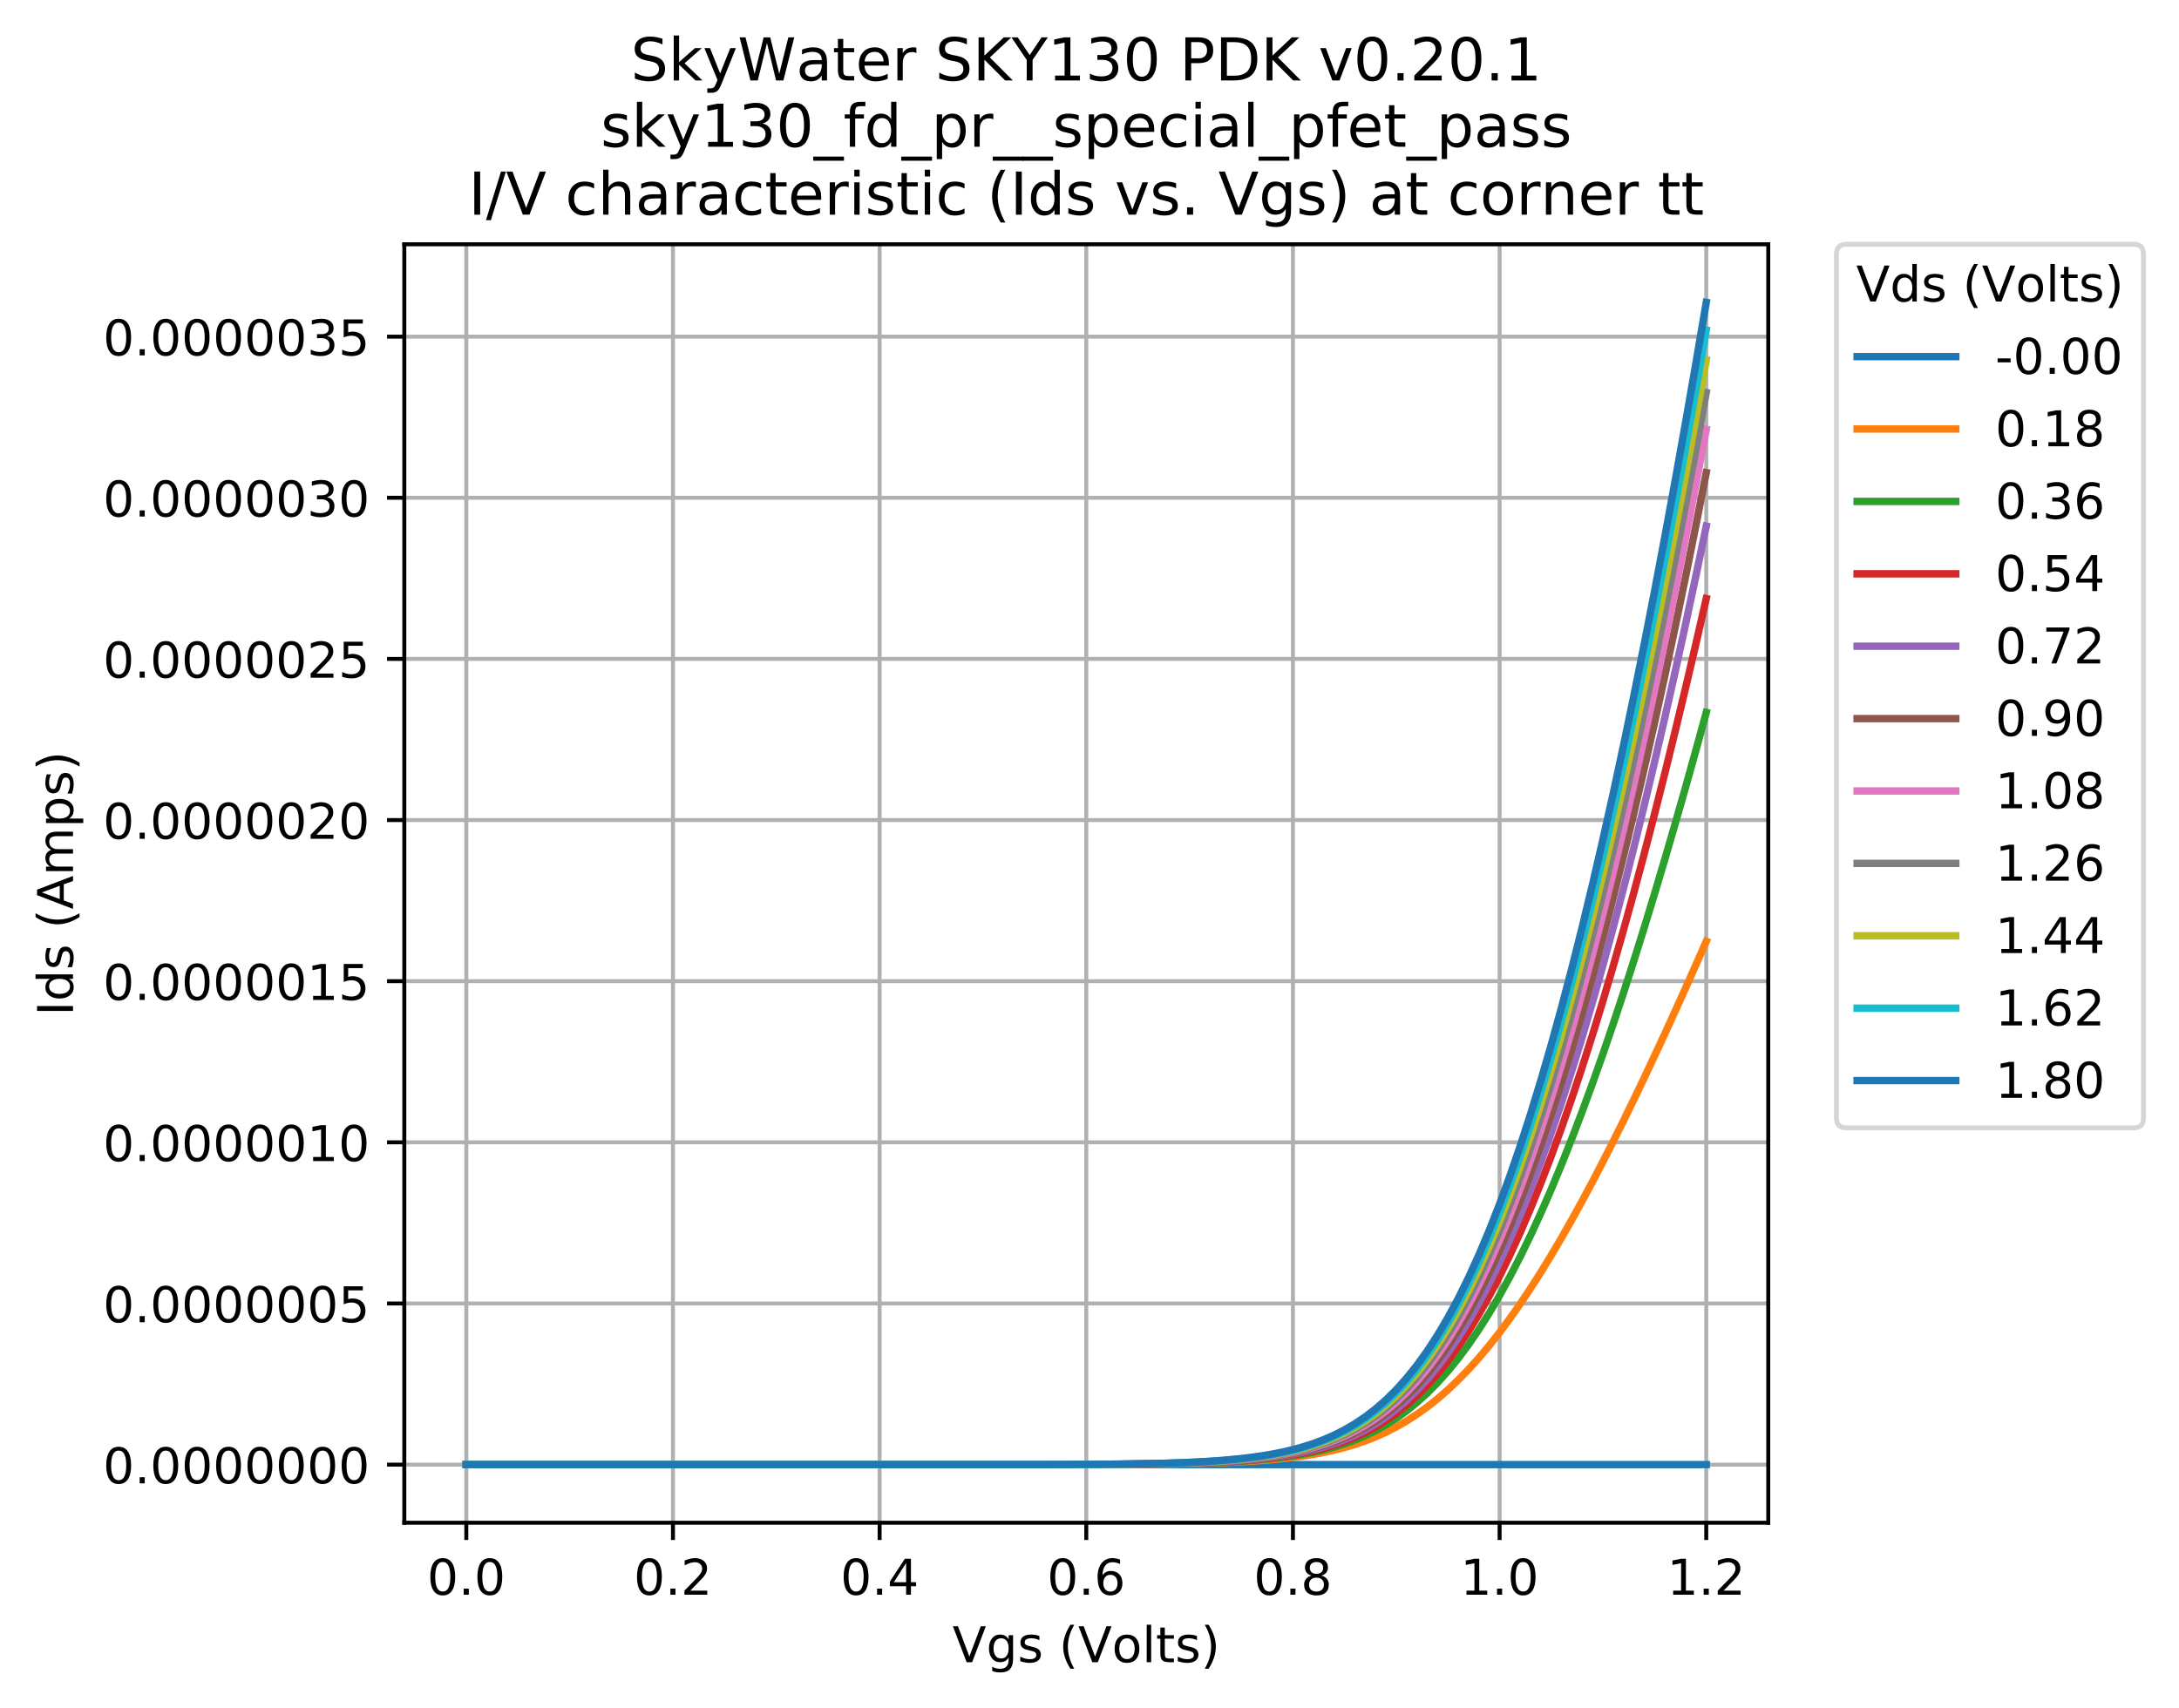 <?xml version="1.0" encoding="utf-8" standalone="no"?>
<!DOCTYPE svg PUBLIC "-//W3C//DTD SVG 1.1//EN"
  "http://www.w3.org/Graphics/SVG/1.1/DTD/svg11.dtd">
<!-- Created with matplotlib (https://matplotlib.org/) -->
<svg height="346.283pt" version="1.1" viewBox="0 0 441.696 346.283" width="441.696pt" xmlns="http://www.w3.org/2000/svg" xmlns:xlink="http://www.w3.org/1999/xlink">
 <defs>
  <style type="text/css">
*{stroke-linecap:butt;stroke-linejoin:round;}
  </style>
 </defs>
 <g id="figure_1">
  <g id="patch_1">
   <path d="M 0 346.283 
L 441.696 346.283 
L 441.696 0 
L 0 0 
z
" style="fill:#ffffff;"/>
  </g>
  <g id="axes_1">
   <g id="patch_2">
    <path d="M 81.956 308.727 
L 358.436 308.727 
L 358.436 49.527 
L 81.956 49.527 
z
" style="fill:#ffffff;"/>
   </g>
   <g id="matplotlib.axis_1">
    <g id="xtick_1">
     <g id="line2d_1">
      <path clip-path="url(#pae1467f00f)" d="M 94.524 308.727 
L 94.524 49.527 
" style="fill:none;stroke:#b0b0b0;stroke-linecap:square;stroke-width:0.8;"/>
     </g>
     <g id="line2d_2">
      <defs>
       <path d="M 0 0 
L 0 3.5 
" id="m7a8656cb73" style="stroke:#000000;stroke-width:0.8;"/>
      </defs>
      <g>
       <use style="stroke:#000000;stroke-width:0.8;" x="94.524" xlink:href="#m7a8656cb73" y="308.727"/>
      </g>
     </g>
     <g id="text_1">
      <!-- 0.0 -->
      <defs>
       <path d="M 31.781 66.406 
Q 24.172 66.406 20.328 58.906 
Q 16.5 51.422 16.5 36.375 
Q 16.5 21.391 20.328 13.891 
Q 24.172 6.391 31.781 6.391 
Q 39.453 6.391 43.281 13.891 
Q 47.125 21.391 47.125 36.375 
Q 47.125 51.422 43.281 58.906 
Q 39.453 66.406 31.781 66.406 
z
M 31.781 74.219 
Q 44.047 74.219 50.516 64.516 
Q 56.984 54.828 56.984 36.375 
Q 56.984 17.969 50.516 8.266 
Q 44.047 -1.422 31.781 -1.422 
Q 19.531 -1.422 13.062 8.266 
Q 6.594 17.969 6.594 36.375 
Q 6.594 54.828 13.062 64.516 
Q 19.531 74.219 31.781 74.219 
z
" id="DejaVuSans-48"/>
       <path d="M 10.688 12.406 
L 21 12.406 
L 21 0 
L 10.688 0 
z
" id="DejaVuSans-46"/>
      </defs>
      <g transform="translate(86.572 323.325)scale(0.1 -0.1)">
       <use xlink:href="#DejaVuSans-48"/>
       <use x="63.623" xlink:href="#DejaVuSans-46"/>
       <use x="95.41" xlink:href="#DejaVuSans-48"/>
      </g>
     </g>
    </g>
    <g id="xtick_2">
     <g id="line2d_3">
      <path clip-path="url(#pae1467f00f)" d="M 136.414 308.727 
L 136.414 49.527 
" style="fill:none;stroke:#b0b0b0;stroke-linecap:square;stroke-width:0.8;"/>
     </g>
     <g id="line2d_4">
      <g>
       <use style="stroke:#000000;stroke-width:0.8;" x="136.414" xlink:href="#m7a8656cb73" y="308.727"/>
      </g>
     </g>
     <g id="text_2">
      <!-- 0.2 -->
      <defs>
       <path d="M 19.188 8.297 
L 53.609 8.297 
L 53.609 0 
L 7.328 0 
L 7.328 8.297 
Q 12.938 14.109 22.625 23.891 
Q 32.328 33.688 34.812 36.531 
Q 39.547 41.844 41.422 45.531 
Q 43.312 49.219 43.312 52.781 
Q 43.312 58.594 39.234 62.25 
Q 35.156 65.922 28.609 65.922 
Q 23.969 65.922 18.812 64.312 
Q 13.672 62.703 7.812 59.422 
L 7.812 69.391 
Q 13.766 71.781 18.938 73 
Q 24.125 74.219 28.422 74.219 
Q 39.75 74.219 46.484 68.547 
Q 53.219 62.891 53.219 53.422 
Q 53.219 48.922 51.531 44.891 
Q 49.859 40.875 45.406 35.406 
Q 44.188 33.984 37.641 27.219 
Q 31.109 20.453 19.188 8.297 
z
" id="DejaVuSans-50"/>
      </defs>
      <g transform="translate(128.463 323.325)scale(0.1 -0.1)">
       <use xlink:href="#DejaVuSans-48"/>
       <use x="63.623" xlink:href="#DejaVuSans-46"/>
       <use x="95.41" xlink:href="#DejaVuSans-50"/>
      </g>
     </g>
    </g>
    <g id="xtick_3">
     <g id="line2d_5">
      <path clip-path="url(#pae1467f00f)" d="M 178.305 308.727 
L 178.305 49.527 
" style="fill:none;stroke:#b0b0b0;stroke-linecap:square;stroke-width:0.8;"/>
     </g>
     <g id="line2d_6">
      <g>
       <use style="stroke:#000000;stroke-width:0.8;" x="178.305" xlink:href="#m7a8656cb73" y="308.727"/>
      </g>
     </g>
     <g id="text_3">
      <!-- 0.4 -->
      <defs>
       <path d="M 37.797 64.312 
L 12.891 25.391 
L 37.797 25.391 
z
M 35.203 72.906 
L 47.609 72.906 
L 47.609 25.391 
L 58.016 25.391 
L 58.016 17.188 
L 47.609 17.188 
L 47.609 0 
L 37.797 0 
L 37.797 17.188 
L 4.891 17.188 
L 4.891 26.703 
z
" id="DejaVuSans-52"/>
      </defs>
      <g transform="translate(170.354 323.325)scale(0.1 -0.1)">
       <use xlink:href="#DejaVuSans-48"/>
       <use x="63.623" xlink:href="#DejaVuSans-46"/>
       <use x="95.41" xlink:href="#DejaVuSans-52"/>
      </g>
     </g>
    </g>
    <g id="xtick_4">
     <g id="line2d_7">
      <path clip-path="url(#pae1467f00f)" d="M 220.196 308.727 
L 220.196 49.527 
" style="fill:none;stroke:#b0b0b0;stroke-linecap:square;stroke-width:0.8;"/>
     </g>
     <g id="line2d_8">
      <g>
       <use style="stroke:#000000;stroke-width:0.8;" x="220.196" xlink:href="#m7a8656cb73" y="308.727"/>
      </g>
     </g>
     <g id="text_4">
      <!-- 0.6 -->
      <defs>
       <path d="M 33.016 40.375 
Q 26.375 40.375 22.484 35.828 
Q 18.609 31.297 18.609 23.391 
Q 18.609 15.531 22.484 10.953 
Q 26.375 6.391 33.016 6.391 
Q 39.656 6.391 43.531 10.953 
Q 47.406 15.531 47.406 23.391 
Q 47.406 31.297 43.531 35.828 
Q 39.656 40.375 33.016 40.375 
z
M 52.594 71.297 
L 52.594 62.312 
Q 48.875 64.062 45.094 64.984 
Q 41.312 65.922 37.594 65.922 
Q 27.828 65.922 22.672 59.328 
Q 17.531 52.734 16.797 39.406 
Q 19.672 43.656 24.016 45.922 
Q 28.375 48.188 33.594 48.188 
Q 44.578 48.188 50.953 41.516 
Q 57.328 34.859 57.328 23.391 
Q 57.328 12.156 50.688 5.359 
Q 44.047 -1.422 33.016 -1.422 
Q 20.359 -1.422 13.672 8.266 
Q 6.984 17.969 6.984 36.375 
Q 6.984 53.656 15.188 63.938 
Q 23.391 74.219 37.203 74.219 
Q 40.922 74.219 44.703 73.484 
Q 48.484 72.75 52.594 71.297 
z
" id="DejaVuSans-54"/>
      </defs>
      <g transform="translate(212.245 323.325)scale(0.1 -0.1)">
       <use xlink:href="#DejaVuSans-48"/>
       <use x="63.623" xlink:href="#DejaVuSans-46"/>
       <use x="95.41" xlink:href="#DejaVuSans-54"/>
      </g>
     </g>
    </g>
    <g id="xtick_5">
     <g id="line2d_9">
      <path clip-path="url(#pae1467f00f)" d="M 262.087 308.727 
L 262.087 49.527 
" style="fill:none;stroke:#b0b0b0;stroke-linecap:square;stroke-width:0.8;"/>
     </g>
     <g id="line2d_10">
      <g>
       <use style="stroke:#000000;stroke-width:0.8;" x="262.087" xlink:href="#m7a8656cb73" y="308.727"/>
      </g>
     </g>
     <g id="text_5">
      <!-- 0.8 -->
      <defs>
       <path d="M 31.781 34.625 
Q 24.75 34.625 20.719 30.859 
Q 16.703 27.094 16.703 20.516 
Q 16.703 13.922 20.719 10.156 
Q 24.75 6.391 31.781 6.391 
Q 38.812 6.391 42.859 10.172 
Q 46.922 13.969 46.922 20.516 
Q 46.922 27.094 42.891 30.859 
Q 38.875 34.625 31.781 34.625 
z
M 21.922 38.812 
Q 15.578 40.375 12.031 44.719 
Q 8.5 49.078 8.5 55.328 
Q 8.5 64.062 14.719 69.141 
Q 20.953 74.219 31.781 74.219 
Q 42.672 74.219 48.875 69.141 
Q 55.078 64.062 55.078 55.328 
Q 55.078 49.078 51.531 44.719 
Q 48 40.375 41.703 38.812 
Q 48.828 37.156 52.797 32.312 
Q 56.781 27.484 56.781 20.516 
Q 56.781 9.906 50.312 4.234 
Q 43.844 -1.422 31.781 -1.422 
Q 19.734 -1.422 13.25 4.234 
Q 6.781 9.906 6.781 20.516 
Q 6.781 27.484 10.781 32.312 
Q 14.797 37.156 21.922 38.812 
z
M 18.312 54.391 
Q 18.312 48.734 21.844 45.562 
Q 25.391 42.391 31.781 42.391 
Q 38.141 42.391 41.719 45.562 
Q 45.312 48.734 45.312 54.391 
Q 45.312 60.062 41.719 63.234 
Q 38.141 66.406 31.781 66.406 
Q 25.391 66.406 21.844 63.234 
Q 18.312 60.062 18.312 54.391 
z
" id="DejaVuSans-56"/>
      </defs>
      <g transform="translate(254.136 323.325)scale(0.1 -0.1)">
       <use xlink:href="#DejaVuSans-48"/>
       <use x="63.623" xlink:href="#DejaVuSans-46"/>
       <use x="95.41" xlink:href="#DejaVuSans-56"/>
      </g>
     </g>
    </g>
    <g id="xtick_6">
     <g id="line2d_11">
      <path clip-path="url(#pae1467f00f)" d="M 303.978 308.727 
L 303.978 49.527 
" style="fill:none;stroke:#b0b0b0;stroke-linecap:square;stroke-width:0.8;"/>
     </g>
     <g id="line2d_12">
      <g>
       <use style="stroke:#000000;stroke-width:0.8;" x="303.978" xlink:href="#m7a8656cb73" y="308.727"/>
      </g>
     </g>
     <g id="text_6">
      <!-- 1.0 -->
      <defs>
       <path d="M 12.406 8.297 
L 28.516 8.297 
L 28.516 63.922 
L 10.984 60.406 
L 10.984 69.391 
L 28.422 72.906 
L 38.281 72.906 
L 38.281 8.297 
L 54.391 8.297 
L 54.391 0 
L 12.406 0 
z
" id="DejaVuSans-49"/>
      </defs>
      <g transform="translate(296.027 323.325)scale(0.1 -0.1)">
       <use xlink:href="#DejaVuSans-49"/>
       <use x="63.623" xlink:href="#DejaVuSans-46"/>
       <use x="95.41" xlink:href="#DejaVuSans-48"/>
      </g>
     </g>
    </g>
    <g id="xtick_7">
     <g id="line2d_13">
      <path clip-path="url(#pae1467f00f)" d="M 345.869 308.727 
L 345.869 49.527 
" style="fill:none;stroke:#b0b0b0;stroke-linecap:square;stroke-width:0.8;"/>
     </g>
     <g id="line2d_14">
      <g>
       <use style="stroke:#000000;stroke-width:0.8;" x="345.869" xlink:href="#m7a8656cb73" y="308.727"/>
      </g>
     </g>
     <g id="text_7">
      <!-- 1.2 -->
      <g transform="translate(337.917 323.325)scale(0.1 -0.1)">
       <use xlink:href="#DejaVuSans-49"/>
       <use x="63.623" xlink:href="#DejaVuSans-46"/>
       <use x="95.41" xlink:href="#DejaVuSans-50"/>
      </g>
     </g>
    </g>
    <g id="text_8">
     <!-- Vgs (Volts) -->
     <defs>
      <path d="M 28.609 0 
L 0.781 72.906 
L 11.078 72.906 
L 34.188 11.531 
L 57.328 72.906 
L 67.578 72.906 
L 39.797 0 
z
" id="DejaVuSans-86"/>
      <path d="M 45.406 27.984 
Q 45.406 37.75 41.375 43.109 
Q 37.359 48.484 30.078 48.484 
Q 22.859 48.484 18.828 43.109 
Q 14.797 37.75 14.797 27.984 
Q 14.797 18.266 18.828 12.891 
Q 22.859 7.516 30.078 7.516 
Q 37.359 7.516 41.375 12.891 
Q 45.406 18.266 45.406 27.984 
z
M 54.391 6.781 
Q 54.391 -7.172 48.188 -13.984 
Q 42 -20.797 29.203 -20.797 
Q 24.469 -20.797 20.266 -20.094 
Q 16.062 -19.391 12.109 -17.922 
L 12.109 -9.188 
Q 16.062 -11.328 19.922 -12.344 
Q 23.781 -13.375 27.781 -13.375 
Q 36.625 -13.375 41.016 -8.766 
Q 45.406 -4.156 45.406 5.172 
L 45.406 9.625 
Q 42.625 4.781 38.281 2.391 
Q 33.938 0 27.875 0 
Q 17.828 0 11.672 7.656 
Q 5.516 15.328 5.516 27.984 
Q 5.516 40.672 11.672 48.328 
Q 17.828 56 27.875 56 
Q 33.938 56 38.281 53.609 
Q 42.625 51.219 45.406 46.391 
L 45.406 54.688 
L 54.391 54.688 
z
" id="DejaVuSans-103"/>
      <path d="M 44.281 53.078 
L 44.281 44.578 
Q 40.484 46.531 36.375 47.5 
Q 32.281 48.484 27.875 48.484 
Q 21.188 48.484 17.844 46.438 
Q 14.5 44.391 14.5 40.281 
Q 14.5 37.156 16.891 35.375 
Q 19.281 33.594 26.516 31.984 
L 29.594 31.297 
Q 39.156 29.25 43.188 25.516 
Q 47.219 21.781 47.219 15.094 
Q 47.219 7.469 41.188 3.016 
Q 35.156 -1.422 24.609 -1.422 
Q 20.219 -1.422 15.453 -0.562 
Q 10.688 0.297 5.422 2 
L 5.422 11.281 
Q 10.406 8.688 15.234 7.391 
Q 20.062 6.109 24.812 6.109 
Q 31.156 6.109 34.562 8.281 
Q 37.984 10.453 37.984 14.406 
Q 37.984 18.062 35.516 20.016 
Q 33.062 21.969 24.703 23.781 
L 21.578 24.516 
Q 13.234 26.266 9.516 29.906 
Q 5.812 33.547 5.812 39.891 
Q 5.812 47.609 11.281 51.797 
Q 16.75 56 26.812 56 
Q 31.781 56 36.172 55.266 
Q 40.578 54.547 44.281 53.078 
z
" id="DejaVuSans-115"/>
      <path id="DejaVuSans-32"/>
      <path d="M 31 75.875 
Q 24.469 64.656 21.281 53.656 
Q 18.109 42.672 18.109 31.391 
Q 18.109 20.125 21.312 9.062 
Q 24.516 -2 31 -13.188 
L 23.188 -13.188 
Q 15.875 -1.703 12.234 9.375 
Q 8.594 20.453 8.594 31.391 
Q 8.594 42.281 12.203 53.312 
Q 15.828 64.359 23.188 75.875 
z
" id="DejaVuSans-40"/>
      <path d="M 30.609 48.391 
Q 23.391 48.391 19.188 42.75 
Q 14.984 37.109 14.984 27.297 
Q 14.984 17.484 19.156 11.844 
Q 23.344 6.203 30.609 6.203 
Q 37.797 6.203 41.984 11.859 
Q 46.188 17.531 46.188 27.297 
Q 46.188 37.016 41.984 42.703 
Q 37.797 48.391 30.609 48.391 
z
M 30.609 56 
Q 42.328 56 49.016 48.375 
Q 55.719 40.766 55.719 27.297 
Q 55.719 13.875 49.016 6.219 
Q 42.328 -1.422 30.609 -1.422 
Q 18.844 -1.422 12.172 6.219 
Q 5.516 13.875 5.516 27.297 
Q 5.516 40.766 12.172 48.375 
Q 18.844 56 30.609 56 
z
" id="DejaVuSans-111"/>
      <path d="M 9.422 75.984 
L 18.406 75.984 
L 18.406 0 
L 9.422 0 
z
" id="DejaVuSans-108"/>
      <path d="M 18.312 70.219 
L 18.312 54.688 
L 36.812 54.688 
L 36.812 47.703 
L 18.312 47.703 
L 18.312 18.016 
Q 18.312 11.328 20.141 9.422 
Q 21.969 7.516 27.594 7.516 
L 36.812 7.516 
L 36.812 0 
L 27.594 0 
Q 17.188 0 13.234 3.875 
Q 9.281 7.766 9.281 18.016 
L 9.281 47.703 
L 2.688 47.703 
L 2.688 54.688 
L 9.281 54.688 
L 9.281 70.219 
z
" id="DejaVuSans-116"/>
      <path d="M 8.016 75.875 
L 15.828 75.875 
Q 23.141 64.359 26.781 53.312 
Q 30.422 42.281 30.422 31.391 
Q 30.422 20.453 26.781 9.375 
Q 23.141 -1.703 15.828 -13.188 
L 8.016 -13.188 
Q 14.5 -2 17.703 9.062 
Q 20.906 20.125 20.906 31.391 
Q 20.906 42.672 17.703 53.656 
Q 14.5 64.656 8.016 75.875 
z
" id="DejaVuSans-41"/>
     </defs>
     <g transform="translate(193.078 337.003)scale(0.1 -0.1)">
      <use xlink:href="#DejaVuSans-86"/>
      <use x="68.408" xlink:href="#DejaVuSans-103"/>
      <use x="131.885" xlink:href="#DejaVuSans-115"/>
      <use x="183.984" xlink:href="#DejaVuSans-32"/>
      <use x="215.771" xlink:href="#DejaVuSans-40"/>
      <use x="254.785" xlink:href="#DejaVuSans-86"/>
      <use x="323.084" xlink:href="#DejaVuSans-111"/>
      <use x="384.266" xlink:href="#DejaVuSans-108"/>
      <use x="412.049" xlink:href="#DejaVuSans-116"/>
      <use x="451.258" xlink:href="#DejaVuSans-115"/>
      <use x="503.357" xlink:href="#DejaVuSans-41"/>
     </g>
    </g>
   </g>
   <g id="matplotlib.axis_2">
    <g id="ytick_1">
     <g id="line2d_15">
      <path clip-path="url(#pae1467f00f)" d="M 81.956 296.945 
L 358.436 296.945 
" style="fill:none;stroke:#b0b0b0;stroke-linecap:square;stroke-width:0.8;"/>
     </g>
     <g id="line2d_16">
      <defs>
       <path d="M 0 0 
L -3.5 0 
" id="m9c7061f95a" style="stroke:#000000;stroke-width:0.8;"/>
      </defs>
      <g>
       <use style="stroke:#000000;stroke-width:0.8;" x="81.956" xlink:href="#m9c7061f95a" y="296.945"/>
      </g>
     </g>
     <g id="text_9">
      <!-- 0.0000000 -->
      <g transform="translate(20.878 300.744)scale(0.1 -0.1)">
       <use xlink:href="#DejaVuSans-48"/>
       <use x="63.623" xlink:href="#DejaVuSans-46"/>
       <use x="95.41" xlink:href="#DejaVuSans-48"/>
       <use x="159.033" xlink:href="#DejaVuSans-48"/>
       <use x="222.656" xlink:href="#DejaVuSans-48"/>
       <use x="286.279" xlink:href="#DejaVuSans-48"/>
       <use x="349.902" xlink:href="#DejaVuSans-48"/>
       <use x="413.525" xlink:href="#DejaVuSans-48"/>
       <use x="477.148" xlink:href="#DejaVuSans-48"/>
      </g>
     </g>
    </g>
    <g id="ytick_2">
     <g id="line2d_17">
      <path clip-path="url(#pae1467f00f)" d="M 81.956 264.274 
L 358.436 264.274 
" style="fill:none;stroke:#b0b0b0;stroke-linecap:square;stroke-width:0.8;"/>
     </g>
     <g id="line2d_18">
      <g>
       <use style="stroke:#000000;stroke-width:0.8;" x="81.956" xlink:href="#m9c7061f95a" y="264.274"/>
      </g>
     </g>
     <g id="text_10">
      <!-- 0.0000005 -->
      <defs>
       <path d="M 10.797 72.906 
L 49.516 72.906 
L 49.516 64.594 
L 19.828 64.594 
L 19.828 46.734 
Q 21.969 47.469 24.109 47.828 
Q 26.266 48.188 28.422 48.188 
Q 40.625 48.188 47.75 41.5 
Q 54.891 34.812 54.891 23.391 
Q 54.891 11.625 47.562 5.094 
Q 40.234 -1.422 26.906 -1.422 
Q 22.312 -1.422 17.547 -0.641 
Q 12.797 0.141 7.719 1.703 
L 7.719 11.625 
Q 12.109 9.234 16.797 8.062 
Q 21.484 6.891 26.703 6.891 
Q 35.156 6.891 40.078 11.328 
Q 45.016 15.766 45.016 23.391 
Q 45.016 31 40.078 35.438 
Q 35.156 39.891 26.703 39.891 
Q 22.75 39.891 18.812 39.016 
Q 14.891 38.141 10.797 36.281 
z
" id="DejaVuSans-53"/>
      </defs>
      <g transform="translate(20.878 268.074)scale(0.1 -0.1)">
       <use xlink:href="#DejaVuSans-48"/>
       <use x="63.623" xlink:href="#DejaVuSans-46"/>
       <use x="95.41" xlink:href="#DejaVuSans-48"/>
       <use x="159.033" xlink:href="#DejaVuSans-48"/>
       <use x="222.656" xlink:href="#DejaVuSans-48"/>
       <use x="286.279" xlink:href="#DejaVuSans-48"/>
       <use x="349.902" xlink:href="#DejaVuSans-48"/>
       <use x="413.525" xlink:href="#DejaVuSans-48"/>
       <use x="477.148" xlink:href="#DejaVuSans-53"/>
      </g>
     </g>
    </g>
    <g id="ytick_3">
     <g id="line2d_19">
      <path clip-path="url(#pae1467f00f)" d="M 81.956 231.604 
L 358.436 231.604 
" style="fill:none;stroke:#b0b0b0;stroke-linecap:square;stroke-width:0.8;"/>
     </g>
     <g id="line2d_20">
      <g>
       <use style="stroke:#000000;stroke-width:0.8;" x="81.956" xlink:href="#m9c7061f95a" y="231.604"/>
      </g>
     </g>
     <g id="text_11">
      <!-- 0.0000010 -->
      <g transform="translate(20.878 235.403)scale(0.1 -0.1)">
       <use xlink:href="#DejaVuSans-48"/>
       <use x="63.623" xlink:href="#DejaVuSans-46"/>
       <use x="95.41" xlink:href="#DejaVuSans-48"/>
       <use x="159.033" xlink:href="#DejaVuSans-48"/>
       <use x="222.656" xlink:href="#DejaVuSans-48"/>
       <use x="286.279" xlink:href="#DejaVuSans-48"/>
       <use x="349.902" xlink:href="#DejaVuSans-48"/>
       <use x="413.525" xlink:href="#DejaVuSans-49"/>
       <use x="477.148" xlink:href="#DejaVuSans-48"/>
      </g>
     </g>
    </g>
    <g id="ytick_4">
     <g id="line2d_21">
      <path clip-path="url(#pae1467f00f)" d="M 81.956 198.934 
L 358.436 198.934 
" style="fill:none;stroke:#b0b0b0;stroke-linecap:square;stroke-width:0.8;"/>
     </g>
     <g id="line2d_22">
      <g>
       <use style="stroke:#000000;stroke-width:0.8;" x="81.956" xlink:href="#m9c7061f95a" y="198.934"/>
      </g>
     </g>
     <g id="text_12">
      <!-- 0.0000015 -->
      <g transform="translate(20.878 202.733)scale(0.1 -0.1)">
       <use xlink:href="#DejaVuSans-48"/>
       <use x="63.623" xlink:href="#DejaVuSans-46"/>
       <use x="95.41" xlink:href="#DejaVuSans-48"/>
       <use x="159.033" xlink:href="#DejaVuSans-48"/>
       <use x="222.656" xlink:href="#DejaVuSans-48"/>
       <use x="286.279" xlink:href="#DejaVuSans-48"/>
       <use x="349.902" xlink:href="#DejaVuSans-48"/>
       <use x="413.525" xlink:href="#DejaVuSans-49"/>
       <use x="477.148" xlink:href="#DejaVuSans-53"/>
      </g>
     </g>
    </g>
    <g id="ytick_5">
     <g id="line2d_23">
      <path clip-path="url(#pae1467f00f)" d="M 81.956 166.263 
L 358.436 166.263 
" style="fill:none;stroke:#b0b0b0;stroke-linecap:square;stroke-width:0.8;"/>
     </g>
     <g id="line2d_24">
      <g>
       <use style="stroke:#000000;stroke-width:0.8;" x="81.956" xlink:href="#m9c7061f95a" y="166.263"/>
      </g>
     </g>
     <g id="text_13">
      <!-- 0.0000020 -->
      <g transform="translate(20.878 170.063)scale(0.1 -0.1)">
       <use xlink:href="#DejaVuSans-48"/>
       <use x="63.623" xlink:href="#DejaVuSans-46"/>
       <use x="95.41" xlink:href="#DejaVuSans-48"/>
       <use x="159.033" xlink:href="#DejaVuSans-48"/>
       <use x="222.656" xlink:href="#DejaVuSans-48"/>
       <use x="286.279" xlink:href="#DejaVuSans-48"/>
       <use x="349.902" xlink:href="#DejaVuSans-48"/>
       <use x="413.525" xlink:href="#DejaVuSans-50"/>
       <use x="477.148" xlink:href="#DejaVuSans-48"/>
      </g>
     </g>
    </g>
    <g id="ytick_6">
     <g id="line2d_25">
      <path clip-path="url(#pae1467f00f)" d="M 81.956 133.593 
L 358.436 133.593 
" style="fill:none;stroke:#b0b0b0;stroke-linecap:square;stroke-width:0.8;"/>
     </g>
     <g id="line2d_26">
      <g>
       <use style="stroke:#000000;stroke-width:0.8;" x="81.956" xlink:href="#m9c7061f95a" y="133.593"/>
      </g>
     </g>
     <g id="text_14">
      <!-- 0.0000025 -->
      <g transform="translate(20.878 137.392)scale(0.1 -0.1)">
       <use xlink:href="#DejaVuSans-48"/>
       <use x="63.623" xlink:href="#DejaVuSans-46"/>
       <use x="95.41" xlink:href="#DejaVuSans-48"/>
       <use x="159.033" xlink:href="#DejaVuSans-48"/>
       <use x="222.656" xlink:href="#DejaVuSans-48"/>
       <use x="286.279" xlink:href="#DejaVuSans-48"/>
       <use x="349.902" xlink:href="#DejaVuSans-48"/>
       <use x="413.525" xlink:href="#DejaVuSans-50"/>
       <use x="477.148" xlink:href="#DejaVuSans-53"/>
      </g>
     </g>
    </g>
    <g id="ytick_7">
     <g id="line2d_27">
      <path clip-path="url(#pae1467f00f)" d="M 81.956 100.923 
L 358.436 100.923 
" style="fill:none;stroke:#b0b0b0;stroke-linecap:square;stroke-width:0.8;"/>
     </g>
     <g id="line2d_28">
      <g>
       <use style="stroke:#000000;stroke-width:0.8;" x="81.956" xlink:href="#m9c7061f95a" y="100.923"/>
      </g>
     </g>
     <g id="text_15">
      <!-- 0.0000030 -->
      <defs>
       <path d="M 40.578 39.312 
Q 47.656 37.797 51.625 33 
Q 55.609 28.219 55.609 21.188 
Q 55.609 10.406 48.188 4.484 
Q 40.766 -1.422 27.094 -1.422 
Q 22.516 -1.422 17.656 -0.516 
Q 12.797 0.391 7.625 2.203 
L 7.625 11.719 
Q 11.719 9.328 16.594 8.109 
Q 21.484 6.891 26.812 6.891 
Q 36.078 6.891 40.938 10.547 
Q 45.797 14.203 45.797 21.188 
Q 45.797 27.641 41.281 31.266 
Q 36.766 34.906 28.719 34.906 
L 20.219 34.906 
L 20.219 43.016 
L 29.109 43.016 
Q 36.375 43.016 40.234 45.922 
Q 44.094 48.828 44.094 54.297 
Q 44.094 59.906 40.109 62.906 
Q 36.141 65.922 28.719 65.922 
Q 24.656 65.922 20.016 65.031 
Q 15.375 64.156 9.812 62.312 
L 9.812 71.094 
Q 15.438 72.656 20.344 73.438 
Q 25.25 74.219 29.594 74.219 
Q 40.828 74.219 47.359 69.109 
Q 53.906 64.016 53.906 55.328 
Q 53.906 49.266 50.438 45.094 
Q 46.969 40.922 40.578 39.312 
z
" id="DejaVuSans-51"/>
      </defs>
      <g transform="translate(20.878 104.722)scale(0.1 -0.1)">
       <use xlink:href="#DejaVuSans-48"/>
       <use x="63.623" xlink:href="#DejaVuSans-46"/>
       <use x="95.41" xlink:href="#DejaVuSans-48"/>
       <use x="159.033" xlink:href="#DejaVuSans-48"/>
       <use x="222.656" xlink:href="#DejaVuSans-48"/>
       <use x="286.279" xlink:href="#DejaVuSans-48"/>
       <use x="349.902" xlink:href="#DejaVuSans-48"/>
       <use x="413.525" xlink:href="#DejaVuSans-51"/>
       <use x="477.148" xlink:href="#DejaVuSans-48"/>
      </g>
     </g>
    </g>
    <g id="ytick_8">
     <g id="line2d_29">
      <path clip-path="url(#pae1467f00f)" d="M 81.956 68.252 
L 358.436 68.252 
" style="fill:none;stroke:#b0b0b0;stroke-linecap:square;stroke-width:0.8;"/>
     </g>
     <g id="line2d_30">
      <g>
       <use style="stroke:#000000;stroke-width:0.8;" x="81.956" xlink:href="#m9c7061f95a" y="68.252"/>
      </g>
     </g>
     <g id="text_16">
      <!-- 0.0000035 -->
      <g transform="translate(20.878 72.051)scale(0.1 -0.1)">
       <use xlink:href="#DejaVuSans-48"/>
       <use x="63.623" xlink:href="#DejaVuSans-46"/>
       <use x="95.41" xlink:href="#DejaVuSans-48"/>
       <use x="159.033" xlink:href="#DejaVuSans-48"/>
       <use x="222.656" xlink:href="#DejaVuSans-48"/>
       <use x="286.279" xlink:href="#DejaVuSans-48"/>
       <use x="349.902" xlink:href="#DejaVuSans-48"/>
       <use x="413.525" xlink:href="#DejaVuSans-51"/>
       <use x="477.148" xlink:href="#DejaVuSans-53"/>
      </g>
     </g>
    </g>
    <g id="text_17">
     <!-- Ids (Amps) -->
     <defs>
      <path d="M 9.812 72.906 
L 19.672 72.906 
L 19.672 0 
L 9.812 0 
z
" id="DejaVuSans-73"/>
      <path d="M 45.406 46.391 
L 45.406 75.984 
L 54.391 75.984 
L 54.391 0 
L 45.406 0 
L 45.406 8.203 
Q 42.578 3.328 38.25 0.953 
Q 33.938 -1.422 27.875 -1.422 
Q 17.969 -1.422 11.734 6.484 
Q 5.516 14.406 5.516 27.297 
Q 5.516 40.188 11.734 48.094 
Q 17.969 56 27.875 56 
Q 33.938 56 38.25 53.625 
Q 42.578 51.266 45.406 46.391 
z
M 14.797 27.297 
Q 14.797 17.391 18.875 11.75 
Q 22.953 6.109 30.078 6.109 
Q 37.203 6.109 41.297 11.75 
Q 45.406 17.391 45.406 27.297 
Q 45.406 37.203 41.297 42.844 
Q 37.203 48.484 30.078 48.484 
Q 22.953 48.484 18.875 42.844 
Q 14.797 37.203 14.797 27.297 
z
" id="DejaVuSans-100"/>
      <path d="M 34.188 63.188 
L 20.797 26.906 
L 47.609 26.906 
z
M 28.609 72.906 
L 39.797 72.906 
L 67.578 0 
L 57.328 0 
L 50.688 18.703 
L 17.828 18.703 
L 11.188 0 
L 0.781 0 
z
" id="DejaVuSans-65"/>
      <path d="M 52 44.188 
Q 55.375 50.25 60.062 53.125 
Q 64.75 56 71.094 56 
Q 79.641 56 84.281 50.016 
Q 88.922 44.047 88.922 33.016 
L 88.922 0 
L 79.891 0 
L 79.891 32.719 
Q 79.891 40.578 77.094 44.375 
Q 74.312 48.188 68.609 48.188 
Q 61.625 48.188 57.562 43.547 
Q 53.516 38.922 53.516 30.906 
L 53.516 0 
L 44.484 0 
L 44.484 32.719 
Q 44.484 40.625 41.703 44.406 
Q 38.922 48.188 33.109 48.188 
Q 26.219 48.188 22.156 43.531 
Q 18.109 38.875 18.109 30.906 
L 18.109 0 
L 9.078 0 
L 9.078 54.688 
L 18.109 54.688 
L 18.109 46.188 
Q 21.188 51.219 25.484 53.609 
Q 29.781 56 35.688 56 
Q 41.656 56 45.828 52.969 
Q 50 49.953 52 44.188 
z
" id="DejaVuSans-109"/>
      <path d="M 18.109 8.203 
L 18.109 -20.797 
L 9.078 -20.797 
L 9.078 54.688 
L 18.109 54.688 
L 18.109 46.391 
Q 20.953 51.266 25.266 53.625 
Q 29.594 56 35.594 56 
Q 45.562 56 51.781 48.094 
Q 58.016 40.188 58.016 27.297 
Q 58.016 14.406 51.781 6.484 
Q 45.562 -1.422 35.594 -1.422 
Q 29.594 -1.422 25.266 0.953 
Q 20.953 3.328 18.109 8.203 
z
M 48.688 27.297 
Q 48.688 37.203 44.609 42.844 
Q 40.531 48.484 33.406 48.484 
Q 26.266 48.484 22.188 42.844 
Q 18.109 37.203 18.109 27.297 
Q 18.109 17.391 22.188 11.75 
Q 26.266 6.109 33.406 6.109 
Q 40.531 6.109 44.609 11.75 
Q 48.688 17.391 48.688 27.297 
z
" id="DejaVuSans-112"/>
     </defs>
     <g transform="translate(14.798 205.941)rotate(-90)scale(0.1 -0.1)">
      <use xlink:href="#DejaVuSans-73"/>
      <use x="29.492" xlink:href="#DejaVuSans-100"/>
      <use x="92.969" xlink:href="#DejaVuSans-115"/>
      <use x="145.068" xlink:href="#DejaVuSans-32"/>
      <use x="176.855" xlink:href="#DejaVuSans-40"/>
      <use x="215.869" xlink:href="#DejaVuSans-65"/>
      <use x="284.277" xlink:href="#DejaVuSans-109"/>
      <use x="381.689" xlink:href="#DejaVuSans-112"/>
      <use x="445.166" xlink:href="#DejaVuSans-115"/>
      <use x="497.266" xlink:href="#DejaVuSans-41"/>
     </g>
    </g>
   </g>
   <g id="line2d_31">
    <path clip-path="url(#pae1467f00f)" d="M 94.524 296.945 
L 96.618 296.945 
L 98.713 296.945 
L 100.807 296.945 
L 102.902 296.945 
L 104.996 296.945 
L 107.091 296.945 
L 109.185 296.945 
L 111.28 296.945 
L 113.374 296.945 
L 115.469 296.945 
L 117.564 296.945 
L 119.658 296.945 
L 121.753 296.945 
L 123.847 296.945 
L 125.942 296.945 
L 128.036 296.945 
L 130.131 296.945 
L 132.225 296.945 
L 134.32 296.945 
L 136.414 296.945 
L 138.509 296.945 
L 140.604 296.945 
L 142.698 296.945 
L 144.793 296.945 
L 146.887 296.945 
L 148.982 296.945 
L 151.076 296.945 
L 153.171 296.945 
L 155.265 296.945 
L 157.36 296.945 
L 159.454 296.945 
L 161.549 296.945 
L 163.644 296.945 
L 165.738 296.945 
L 167.833 296.945 
L 169.927 296.945 
L 172.022 296.945 
L 174.116 296.945 
L 176.211 296.945 
L 178.305 296.945 
L 180.4 296.945 
L 182.494 296.945 
L 184.589 296.945 
L 186.684 296.945 
L 188.778 296.945 
L 190.873 296.945 
L 192.967 296.945 
L 195.062 296.945 
L 197.156 296.945 
L 199.251 296.945 
L 201.345 296.945 
L 203.44 296.945 
L 205.534 296.945 
L 207.629 296.945 
L 209.724 296.945 
L 211.818 296.945 
L 213.913 296.945 
L 216.007 296.945 
L 218.102 296.945 
L 220.196 296.945 
L 222.291 296.945 
L 224.385 296.945 
L 226.48 296.945 
L 228.574 296.945 
L 230.669 296.945 
L 232.764 296.945 
L 234.858 296.945 
L 236.953 296.945 
L 239.047 296.945 
L 241.142 296.945 
L 243.236 296.945 
L 245.331 296.945 
L 247.425 296.945 
L 249.52 296.945 
L 251.614 296.945 
L 253.709 296.945 
L 255.804 296.945 
L 257.898 296.945 
L 259.993 296.945 
L 262.087 296.945 
L 264.182 296.945 
L 266.276 296.945 
L 268.371 296.945 
L 270.465 296.945 
L 272.56 296.945 
L 274.654 296.945 
L 276.749 296.945 
L 278.844 296.945 
L 280.938 296.945 
L 283.033 296.945 
L 285.127 296.945 
L 287.222 296.945 
L 289.316 296.945 
L 291.411 296.945 
L 293.505 296.945 
L 295.6 296.945 
L 297.694 296.945 
L 299.789 296.945 
L 301.884 296.945 
L 303.978 296.945 
L 306.073 296.945 
L 308.167 296.945 
L 310.262 296.945 
L 312.356 296.945 
L 314.451 296.945 
L 316.545 296.945 
L 318.64 296.945 
L 320.734 296.945 
L 322.829 296.945 
L 324.924 296.945 
L 327.018 296.945 
L 329.113 296.945 
L 331.207 296.945 
L 333.302 296.945 
L 335.396 296.945 
L 337.491 296.945 
L 339.585 296.945 
L 341.68 296.945 
L 343.774 296.945 
L 345.869 296.945 
" style="fill:none;stroke:#1f77b4;stroke-linecap:square;stroke-width:1.5;"/>
   </g>
   <g id="line2d_32">
    <path clip-path="url(#pae1467f00f)" d="M 94.524 296.945 
L 96.618 296.945 
L 98.713 296.945 
L 100.807 296.945 
L 102.902 296.945 
L 104.996 296.945 
L 107.091 296.945 
L 109.185 296.945 
L 111.28 296.945 
L 113.374 296.945 
L 115.469 296.945 
L 117.564 296.945 
L 119.658 296.945 
L 121.753 296.945 
L 123.847 296.945 
L 125.942 296.945 
L 128.036 296.945 
L 130.131 296.945 
L 132.225 296.945 
L 134.32 296.945 
L 136.414 296.945 
L 138.509 296.945 
L 140.604 296.945 
L 142.698 296.945 
L 144.793 296.945 
L 146.887 296.945 
L 148.982 296.945 
L 151.076 296.945 
L 153.171 296.945 
L 155.265 296.945 
L 157.36 296.945 
L 159.454 296.945 
L 161.549 296.945 
L 163.644 296.945 
L 165.738 296.945 
L 167.833 296.945 
L 169.927 296.945 
L 172.022 296.945 
L 174.116 296.945 
L 176.211 296.945 
L 178.305 296.945 
L 180.4 296.945 
L 182.494 296.945 
L 184.589 296.945 
L 186.684 296.944 
L 188.778 296.944 
L 190.873 296.944 
L 192.967 296.944 
L 195.062 296.944 
L 197.156 296.944 
L 199.251 296.943 
L 201.345 296.943 
L 203.44 296.942 
L 205.534 296.941 
L 207.629 296.94 
L 209.724 296.939 
L 211.818 296.937 
L 213.913 296.935 
L 216.007 296.932 
L 218.102 296.928 
L 220.196 296.923 
L 222.291 296.917 
L 224.385 296.91 
L 226.48 296.9 
L 228.574 296.889 
L 230.669 296.874 
L 232.764 296.856 
L 234.858 296.834 
L 236.953 296.807 
L 239.047 296.774 
L 241.142 296.733 
L 243.236 296.685 
L 245.331 296.626 
L 247.425 296.555 
L 249.52 296.47 
L 251.614 296.368 
L 253.709 296.246 
L 255.804 296.101 
L 257.898 295.929 
L 259.993 295.725 
L 262.087 295.483 
L 264.182 295.198 
L 266.276 294.862 
L 268.371 294.468 
L 270.465 294.007 
L 272.56 293.47 
L 274.654 292.848 
L 276.749 292.13 
L 278.844 291.306 
L 280.938 290.365 
L 283.033 289.298 
L 285.127 288.095 
L 287.222 286.748 
L 289.316 285.248 
L 291.411 283.59 
L 293.505 281.768 
L 295.6 279.779 
L 297.694 277.621 
L 299.789 275.293 
L 301.884 272.797 
L 303.978 270.135 
L 306.073 267.311 
L 308.167 264.328 
L 310.262 261.193 
L 312.356 257.911 
L 314.451 254.489 
L 316.545 250.933 
L 318.64 247.25 
L 320.734 243.448 
L 322.829 239.534 
L 324.924 235.514 
L 327.018 231.396 
L 329.113 227.185 
L 331.207 222.887 
L 333.302 218.51 
L 335.396 214.058 
L 337.491 209.537 
L 339.585 204.952 
L 341.68 200.307 
L 343.774 195.607 
L 345.869 190.856 
" style="fill:none;stroke:#ff7f0e;stroke-linecap:square;stroke-width:1.5;"/>
   </g>
   <g id="line2d_33">
    <path clip-path="url(#pae1467f00f)" d="M 94.524 296.945 
L 96.618 296.945 
L 98.713 296.945 
L 100.807 296.945 
L 102.902 296.945 
L 104.996 296.945 
L 107.091 296.945 
L 109.185 296.945 
L 111.28 296.945 
L 113.374 296.945 
L 115.469 296.945 
L 117.564 296.945 
L 119.658 296.945 
L 121.753 296.945 
L 123.847 296.945 
L 125.942 296.945 
L 128.036 296.945 
L 130.131 296.945 
L 132.225 296.945 
L 134.32 296.945 
L 136.414 296.945 
L 138.509 296.945 
L 140.604 296.945 
L 142.698 296.945 
L 144.793 296.945 
L 146.887 296.945 
L 148.982 296.945 
L 151.076 296.945 
L 153.171 296.945 
L 155.265 296.945 
L 157.36 296.945 
L 159.454 296.945 
L 161.549 296.945 
L 163.644 296.945 
L 165.738 296.945 
L 167.833 296.945 
L 169.927 296.945 
L 172.022 296.945 
L 174.116 296.945 
L 176.211 296.945 
L 178.305 296.945 
L 180.4 296.945 
L 182.494 296.945 
L 184.589 296.944 
L 186.684 296.944 
L 188.778 296.944 
L 190.873 296.944 
L 192.967 296.944 
L 195.062 296.944 
L 197.156 296.943 
L 199.251 296.943 
L 201.345 296.942 
L 203.44 296.941 
L 205.534 296.94 
L 207.629 296.939 
L 209.724 296.937 
L 211.818 296.935 
L 213.913 296.933 
L 216.007 296.929 
L 218.102 296.925 
L 220.196 296.919 
L 222.291 296.912 
L 224.385 296.903 
L 226.48 296.891 
L 228.574 296.877 
L 230.669 296.86 
L 232.764 296.838 
L 234.858 296.811 
L 236.953 296.779 
L 239.047 296.739 
L 241.142 296.69 
L 243.236 296.631 
L 245.331 296.56 
L 247.425 296.475 
L 249.52 296.372 
L 251.614 296.249 
L 253.709 296.102 
L 255.804 295.927 
L 257.898 295.719 
L 259.993 295.471 
L 262.087 295.178 
L 264.182 294.832 
L 266.276 294.423 
L 268.371 293.942 
L 270.465 293.379 
L 272.56 292.722 
L 274.654 291.957 
L 276.749 291.071 
L 278.844 290.051 
L 280.938 288.882 
L 283.033 287.55 
L 285.127 286.04 
L 287.222 284.34 
L 289.316 282.436 
L 291.411 280.318 
L 293.505 277.975 
L 295.6 275.398 
L 297.694 272.581 
L 299.789 269.519 
L 301.884 266.207 
L 303.978 262.645 
L 306.073 258.831 
L 308.167 254.766 
L 310.262 250.454 
L 312.356 245.896 
L 314.451 241.097 
L 316.545 236.062 
L 318.64 230.797 
L 320.734 225.308 
L 322.829 219.601 
L 324.924 213.683 
L 327.018 207.561 
L 329.113 201.242 
L 331.207 194.734 
L 333.302 188.042 
L 335.396 181.175 
L 337.491 174.14 
L 339.585 166.943 
L 341.68 159.591 
L 343.774 152.09 
L 345.869 144.447 
" style="fill:none;stroke:#2ca02c;stroke-linecap:square;stroke-width:1.5;"/>
   </g>
   <g id="line2d_34">
    <path clip-path="url(#pae1467f00f)" d="M 94.524 296.945 
L 96.618 296.945 
L 98.713 296.945 
L 100.807 296.945 
L 102.902 296.945 
L 104.996 296.945 
L 107.091 296.945 
L 109.185 296.945 
L 111.28 296.945 
L 113.374 296.945 
L 115.469 296.945 
L 117.564 296.945 
L 119.658 296.945 
L 121.753 296.945 
L 123.847 296.945 
L 125.942 296.945 
L 128.036 296.945 
L 130.131 296.945 
L 132.225 296.945 
L 134.32 296.945 
L 136.414 296.945 
L 138.509 296.945 
L 140.604 296.945 
L 142.698 296.945 
L 144.793 296.945 
L 146.887 296.945 
L 148.982 296.945 
L 151.076 296.945 
L 153.171 296.945 
L 155.265 296.945 
L 157.36 296.945 
L 159.454 296.945 
L 161.549 296.945 
L 163.644 296.945 
L 165.738 296.945 
L 167.833 296.945 
L 169.927 296.945 
L 172.022 296.945 
L 174.116 296.945 
L 176.211 296.945 
L 178.305 296.945 
L 180.4 296.945 
L 182.494 296.945 
L 184.589 296.944 
L 186.684 296.944 
L 188.778 296.944 
L 190.873 296.944 
L 192.967 296.944 
L 195.062 296.943 
L 197.156 296.943 
L 199.251 296.943 
L 201.345 296.942 
L 203.44 296.941 
L 205.534 296.94 
L 207.629 296.938 
L 209.724 296.937 
L 211.818 296.934 
L 213.913 296.931 
L 216.007 296.927 
L 218.102 296.922 
L 220.196 296.916 
L 222.291 296.908 
L 224.385 296.898 
L 226.48 296.885 
L 228.574 296.869 
L 230.669 296.85 
L 232.764 296.825 
L 234.858 296.796 
L 236.953 296.759 
L 239.047 296.715 
L 241.142 296.661 
L 243.236 296.595 
L 245.331 296.516 
L 247.425 296.421 
L 249.52 296.307 
L 251.614 296.17 
L 253.709 296.007 
L 255.804 295.813 
L 257.898 295.581 
L 259.993 295.307 
L 262.087 294.982 
L 264.182 294.598 
L 266.276 294.145 
L 268.371 293.613 
L 270.465 292.989 
L 272.56 292.261 
L 274.654 291.414 
L 276.749 290.433 
L 278.844 289.304 
L 280.938 288.009 
L 283.033 286.532 
L 285.127 284.858 
L 287.222 282.972 
L 289.316 280.857 
L 291.411 278.502 
L 293.505 275.894 
L 295.6 273.022 
L 297.694 269.878 
L 299.789 266.453 
L 301.884 262.743 
L 303.978 258.744 
L 306.073 254.453 
L 308.167 249.869 
L 310.262 244.993 
L 312.356 239.827 
L 314.451 234.372 
L 316.545 228.633 
L 318.64 222.613 
L 320.734 216.317 
L 322.829 209.751 
L 324.924 202.92 
L 327.018 195.83 
L 329.113 188.486 
L 331.207 180.895 
L 333.302 173.063 
L 335.396 164.997 
L 337.491 156.702 
L 339.585 148.185 
L 341.68 139.452 
L 343.774 130.508 
L 345.869 121.361 
" style="fill:none;stroke:#d62728;stroke-linecap:square;stroke-width:1.5;"/>
   </g>
   <g id="line2d_35">
    <path clip-path="url(#pae1467f00f)" d="M 94.524 296.945 
L 96.618 296.945 
L 98.713 296.945 
L 100.807 296.945 
L 102.902 296.945 
L 104.996 296.945 
L 107.091 296.945 
L 109.185 296.945 
L 111.28 296.945 
L 113.374 296.945 
L 115.469 296.945 
L 117.564 296.945 
L 119.658 296.945 
L 121.753 296.945 
L 123.847 296.945 
L 125.942 296.945 
L 128.036 296.945 
L 130.131 296.945 
L 132.225 296.945 
L 134.32 296.945 
L 136.414 296.945 
L 138.509 296.945 
L 140.604 296.945 
L 142.698 296.945 
L 144.793 296.945 
L 146.887 296.945 
L 148.982 296.945 
L 151.076 296.945 
L 153.171 296.945 
L 155.265 296.945 
L 157.36 296.945 
L 159.454 296.945 
L 161.549 296.945 
L 163.644 296.945 
L 165.738 296.945 
L 167.833 296.945 
L 169.927 296.945 
L 172.022 296.945 
L 174.116 296.945 
L 176.211 296.945 
L 178.305 296.945 
L 180.4 296.945 
L 182.494 296.944 
L 184.589 296.944 
L 186.684 296.944 
L 188.778 296.944 
L 190.873 296.944 
L 192.967 296.944 
L 195.062 296.943 
L 197.156 296.943 
L 199.251 296.942 
L 201.345 296.942 
L 203.44 296.941 
L 205.534 296.939 
L 207.629 296.938 
L 209.724 296.936 
L 211.818 296.933 
L 213.913 296.93 
L 216.007 296.925 
L 218.102 296.92 
L 220.196 296.913 
L 222.291 296.904 
L 224.385 296.893 
L 226.48 296.879 
L 228.574 296.862 
L 230.669 296.841 
L 232.764 296.814 
L 234.858 296.782 
L 236.953 296.742 
L 239.047 296.694 
L 241.142 296.635 
L 243.236 296.563 
L 245.331 296.477 
L 247.425 296.374 
L 249.52 296.25 
L 251.614 296.101 
L 253.709 295.924 
L 255.804 295.713 
L 257.898 295.463 
L 259.993 295.166 
L 262.087 294.814 
L 264.182 294.398 
L 266.276 293.909 
L 268.371 293.335 
L 270.465 292.662 
L 272.56 291.877 
L 274.654 290.965 
L 276.749 289.91 
L 278.844 288.695 
L 280.938 287.304 
L 283.033 285.718 
L 285.127 283.921 
L 287.222 281.897 
L 289.316 279.629 
L 291.411 277.103 
L 293.505 274.306 
L 295.6 271.226 
L 297.694 267.853 
L 299.789 264.179 
L 301.884 260.198 
L 303.978 255.904 
L 306.073 251.295 
L 308.167 246.368 
L 310.262 241.124 
L 312.356 235.563 
L 314.451 229.687 
L 316.545 223.498 
L 318.64 217 
L 320.734 210.198 
L 322.829 203.095 
L 324.924 195.697 
L 327.018 188.009 
L 329.113 180.036 
L 331.207 171.784 
L 333.302 163.258 
L 335.396 154.464 
L 337.491 145.408 
L 339.585 136.096 
L 341.68 126.533 
L 343.774 116.725 
L 345.869 106.678 
" style="fill:none;stroke:#9467bd;stroke-linecap:square;stroke-width:1.5;"/>
   </g>
   <g id="line2d_36">
    <path clip-path="url(#pae1467f00f)" d="M 94.524 296.945 
L 96.618 296.945 
L 98.713 296.945 
L 100.807 296.945 
L 102.902 296.945 
L 104.996 296.945 
L 107.091 296.945 
L 109.185 296.945 
L 111.28 296.945 
L 113.374 296.945 
L 115.469 296.945 
L 117.564 296.945 
L 119.658 296.945 
L 121.753 296.945 
L 123.847 296.945 
L 125.942 296.945 
L 128.036 296.945 
L 130.131 296.945 
L 132.225 296.945 
L 134.32 296.945 
L 136.414 296.945 
L 138.509 296.945 
L 140.604 296.945 
L 142.698 296.945 
L 144.793 296.945 
L 146.887 296.945 
L 148.982 296.945 
L 151.076 296.945 
L 153.171 296.945 
L 155.265 296.945 
L 157.36 296.945 
L 159.454 296.945 
L 161.549 296.945 
L 163.644 296.945 
L 165.738 296.945 
L 167.833 296.945 
L 169.927 296.945 
L 172.022 296.945 
L 174.116 296.945 
L 176.211 296.945 
L 178.305 296.945 
L 180.4 296.945 
L 182.494 296.944 
L 184.589 296.944 
L 186.684 296.944 
L 188.778 296.944 
L 190.873 296.944 
L 192.967 296.944 
L 195.062 296.943 
L 197.156 296.943 
L 199.251 296.942 
L 201.345 296.941 
L 203.44 296.94 
L 205.534 296.939 
L 207.629 296.937 
L 209.724 296.935 
L 211.818 296.932 
L 213.913 296.928 
L 216.007 296.924 
L 218.102 296.918 
L 220.196 296.91 
L 222.291 296.901 
L 224.385 296.889 
L 226.48 296.874 
L 228.574 296.855 
L 230.669 296.832 
L 232.764 296.804 
L 234.858 296.769 
L 236.953 296.726 
L 239.047 296.673 
L 241.142 296.61 
L 243.236 296.533 
L 245.331 296.44 
L 247.425 296.329 
L 249.52 296.196 
L 251.614 296.036 
L 253.709 295.846 
L 255.804 295.62 
L 257.898 295.351 
L 259.993 295.033 
L 262.087 294.657 
L 264.182 294.213 
L 266.276 293.69 
L 268.371 293.077 
L 270.465 292.36 
L 272.56 291.525 
L 274.654 290.555 
L 276.749 289.435 
L 278.844 288.146 
L 280.938 286.67 
L 283.033 284.991 
L 285.127 283.09 
L 287.222 280.949 
L 289.316 278.553 
L 291.411 275.886 
L 293.505 272.934 
L 295.6 269.685 
L 297.694 266.129 
L 299.789 262.257 
L 301.884 258.062 
L 303.978 253.538 
L 306.073 248.682 
L 308.167 243.492 
L 310.262 237.968 
L 312.356 232.109 
L 314.451 225.916 
L 316.545 219.394 
L 318.64 212.544 
L 320.734 205.37 
L 322.829 197.877 
L 324.924 190.068 
L 327.018 181.95 
L 329.113 173.528 
L 331.207 164.805 
L 333.302 155.789 
L 335.396 146.484 
L 337.491 136.896 
L 339.585 127.03 
L 341.68 116.892 
L 343.774 106.488 
L 345.869 95.822 
" style="fill:none;stroke:#8c564b;stroke-linecap:square;stroke-width:1.5;"/>
   </g>
   <g id="line2d_37">
    <path clip-path="url(#pae1467f00f)" d="M 94.524 296.945 
L 96.618 296.945 
L 98.713 296.945 
L 100.807 296.945 
L 102.902 296.945 
L 104.996 296.945 
L 107.091 296.945 
L 109.185 296.945 
L 111.28 296.945 
L 113.374 296.945 
L 115.469 296.945 
L 117.564 296.945 
L 119.658 296.945 
L 121.753 296.945 
L 123.847 296.945 
L 125.942 296.945 
L 128.036 296.945 
L 130.131 296.945 
L 132.225 296.945 
L 134.32 296.945 
L 136.414 296.945 
L 138.509 296.945 
L 140.604 296.945 
L 142.698 296.945 
L 144.793 296.945 
L 146.887 296.945 
L 148.982 296.945 
L 151.076 296.945 
L 153.171 296.945 
L 155.265 296.945 
L 157.36 296.945 
L 159.454 296.945 
L 161.549 296.945 
L 163.644 296.945 
L 165.738 296.945 
L 167.833 296.945 
L 169.927 296.945 
L 172.022 296.945 
L 174.116 296.945 
L 176.211 296.945 
L 178.305 296.945 
L 180.4 296.944 
L 182.494 296.944 
L 184.589 296.944 
L 186.684 296.944 
L 188.778 296.944 
L 190.873 296.944 
L 192.967 296.943 
L 195.062 296.943 
L 197.156 296.943 
L 199.251 296.942 
L 201.345 296.941 
L 203.44 296.94 
L 205.534 296.938 
L 207.629 296.937 
L 209.724 296.934 
L 211.818 296.931 
L 213.913 296.927 
L 216.007 296.922 
L 218.102 296.916 
L 220.196 296.908 
L 222.291 296.898 
L 224.385 296.885 
L 226.48 296.869 
L 228.574 296.849 
L 230.669 296.824 
L 232.764 296.793 
L 234.858 296.756 
L 236.953 296.71 
L 239.047 296.654 
L 241.142 296.586 
L 243.236 296.503 
L 245.331 296.404 
L 247.425 296.285 
L 249.52 296.143 
L 251.614 295.973 
L 253.709 295.77 
L 255.804 295.529 
L 257.898 295.243 
L 259.993 294.904 
L 262.087 294.504 
L 264.182 294.033 
L 266.276 293.479 
L 268.371 292.829 
L 270.465 292.071 
L 272.56 291.188 
L 274.654 290.164 
L 276.749 288.983 
L 278.844 287.625 
L 280.938 286.074 
L 283.033 284.309 
L 285.127 282.313 
L 287.222 280.068 
L 289.316 277.557 
L 291.411 274.765 
L 293.505 271.678 
L 295.6 268.282 
L 297.694 264.567 
L 299.789 260.525 
L 301.884 256.148 
L 303.978 251.43 
L 306.073 246.367 
L 308.167 240.958 
L 310.262 235.202 
L 312.356 229.098 
L 314.451 222.649 
L 316.545 215.856 
L 318.64 208.722 
L 320.734 201.251 
L 322.829 193.448 
L 324.924 185.316 
L 327.018 176.86 
L 329.113 168.086 
L 331.207 158.999 
L 333.302 149.604 
L 335.396 139.906 
L 337.491 129.91 
L 339.585 119.623 
L 341.68 109.049 
L 343.774 98.194 
L 345.869 87.062 
" style="fill:none;stroke:#e377c2;stroke-linecap:square;stroke-width:1.5;"/>
   </g>
   <g id="line2d_38">
    <path clip-path="url(#pae1467f00f)" d="M 94.524 296.945 
L 96.618 296.945 
L 98.713 296.945 
L 100.807 296.945 
L 102.902 296.945 
L 104.996 296.945 
L 107.091 296.945 
L 109.185 296.945 
L 111.28 296.945 
L 113.374 296.945 
L 115.469 296.945 
L 117.564 296.945 
L 119.658 296.945 
L 121.753 296.945 
L 123.847 296.945 
L 125.942 296.945 
L 128.036 296.945 
L 130.131 296.945 
L 132.225 296.945 
L 134.32 296.945 
L 136.414 296.945 
L 138.509 296.945 
L 140.604 296.945 
L 142.698 296.945 
L 144.793 296.945 
L 146.887 296.945 
L 148.982 296.945 
L 151.076 296.945 
L 153.171 296.945 
L 155.265 296.945 
L 157.36 296.945 
L 159.454 296.945 
L 161.549 296.945 
L 163.644 296.945 
L 165.738 296.945 
L 167.833 296.945 
L 169.927 296.945 
L 172.022 296.945 
L 174.116 296.945 
L 176.211 296.945 
L 178.305 296.945 
L 180.4 296.944 
L 182.494 296.944 
L 184.589 296.944 
L 186.684 296.944 
L 188.778 296.944 
L 190.873 296.944 
L 192.967 296.943 
L 195.062 296.943 
L 197.156 296.942 
L 199.251 296.942 
L 201.345 296.941 
L 203.44 296.94 
L 205.534 296.938 
L 207.629 296.936 
L 209.724 296.933 
L 211.818 296.93 
L 213.913 296.926 
L 216.007 296.921 
L 218.102 296.914 
L 220.196 296.905 
L 222.291 296.894 
L 224.385 296.881 
L 226.48 296.863 
L 228.574 296.842 
L 230.669 296.816 
L 232.764 296.783 
L 234.858 296.743 
L 236.953 296.694 
L 239.047 296.634 
L 241.142 296.561 
L 243.236 296.474 
L 245.331 296.368 
L 247.425 296.242 
L 249.52 296.09 
L 251.614 295.909 
L 253.709 295.694 
L 255.804 295.438 
L 257.898 295.135 
L 259.993 294.777 
L 262.087 294.354 
L 264.182 293.856 
L 266.276 293.271 
L 268.371 292.586 
L 270.465 291.787 
L 272.56 290.859 
L 274.654 289.784 
L 276.749 288.544 
L 278.844 287.121 
L 280.938 285.497 
L 283.033 283.652 
L 285.127 281.567 
L 287.222 279.225 
L 289.316 276.609 
L 291.411 273.702 
L 293.505 270.49 
L 295.6 266.961 
L 297.694 263.103 
L 299.789 258.908 
L 301.884 254.368 
L 303.978 249.478 
L 306.073 244.234 
L 308.167 238.633 
L 310.262 232.675 
L 312.356 226.36 
L 314.451 219.69 
L 316.545 212.665 
L 318.64 205.291 
L 320.734 197.569 
L 322.829 189.505 
L 324.924 181.103 
L 327.018 172.366 
L 329.113 163.302 
L 331.207 153.914 
L 333.302 144.208 
L 335.396 134.189 
L 337.491 123.862 
L 339.585 113.233 
L 341.68 102.308 
L 343.774 91.091 
L 345.869 79.587 
" style="fill:none;stroke:#7f7f7f;stroke-linecap:square;stroke-width:1.5;"/>
   </g>
   <g id="line2d_39">
    <path clip-path="url(#pae1467f00f)" d="M 94.524 296.945 
L 96.618 296.945 
L 98.713 296.945 
L 100.807 296.945 
L 102.902 296.945 
L 104.996 296.945 
L 107.091 296.945 
L 109.185 296.945 
L 111.28 296.945 
L 113.374 296.945 
L 115.469 296.945 
L 117.564 296.945 
L 119.658 296.945 
L 121.753 296.945 
L 123.847 296.945 
L 125.942 296.945 
L 128.036 296.945 
L 130.131 296.945 
L 132.225 296.945 
L 134.32 296.945 
L 136.414 296.945 
L 138.509 296.945 
L 140.604 296.945 
L 142.698 296.945 
L 144.793 296.945 
L 146.887 296.945 
L 148.982 296.945 
L 151.076 296.945 
L 153.171 296.945 
L 155.265 296.945 
L 157.36 296.945 
L 159.454 296.945 
L 161.549 296.945 
L 163.644 296.945 
L 165.738 296.945 
L 167.833 296.945 
L 169.927 296.945 
L 172.022 296.945 
L 174.116 296.945 
L 176.211 296.945 
L 178.305 296.944 
L 180.4 296.944 
L 182.494 296.944 
L 184.589 296.944 
L 186.684 296.944 
L 188.778 296.944 
L 190.873 296.944 
L 192.967 296.943 
L 195.062 296.943 
L 197.156 296.942 
L 199.251 296.941 
L 201.345 296.94 
L 203.44 296.939 
L 205.534 296.938 
L 207.629 296.935 
L 209.724 296.933 
L 211.818 296.929 
L 213.913 296.925 
L 216.007 296.919 
L 218.102 296.912 
L 220.196 296.903 
L 222.291 296.891 
L 224.385 296.876 
L 226.48 296.858 
L 228.574 296.835 
L 230.669 296.807 
L 232.764 296.772 
L 234.858 296.73 
L 236.953 296.677 
L 239.047 296.614 
L 241.142 296.537 
L 243.236 296.444 
L 245.331 296.332 
L 247.425 296.198 
L 249.52 296.037 
L 251.614 295.846 
L 253.709 295.618 
L 255.804 295.348 
L 257.898 295.028 
L 259.993 294.65 
L 262.087 294.204 
L 264.182 293.679 
L 266.276 293.064 
L 268.371 292.345 
L 270.465 291.507 
L 272.56 290.534 
L 274.654 289.408 
L 276.749 288.112 
L 278.844 286.626 
L 280.938 284.932 
L 283.033 283.009 
L 285.127 280.84 
L 287.222 278.406 
L 289.316 275.689 
L 291.411 272.674 
L 293.505 269.345 
L 295.6 265.691 
L 297.694 261.701 
L 299.789 257.365 
L 301.884 252.676 
L 303.978 247.628 
L 306.073 242.219 
L 308.167 236.445 
L 310.262 230.305 
L 312.356 223.801 
L 314.451 216.933 
L 316.545 209.705 
L 318.64 202.117 
L 320.734 194.176 
L 322.829 185.884 
L 324.924 177.246 
L 327.018 168.266 
L 329.113 158.951 
L 331.207 149.305 
L 333.302 139.333 
L 335.396 129.041 
L 337.491 118.434 
L 339.585 107.517 
L 341.68 96.295 
L 343.774 84.775 
L 345.869 72.96 
" style="fill:none;stroke:#bcbd22;stroke-linecap:square;stroke-width:1.5;"/>
   </g>
   <g id="line2d_40">
    <path clip-path="url(#pae1467f00f)" d="M 94.524 296.945 
L 96.618 296.945 
L 98.713 296.945 
L 100.807 296.945 
L 102.902 296.945 
L 104.996 296.945 
L 107.091 296.945 
L 109.185 296.945 
L 111.28 296.945 
L 113.374 296.945 
L 115.469 296.945 
L 117.564 296.945 
L 119.658 296.945 
L 121.753 296.945 
L 123.847 296.945 
L 125.942 296.945 
L 128.036 296.945 
L 130.131 296.945 
L 132.225 296.945 
L 134.32 296.945 
L 136.414 296.945 
L 138.509 296.945 
L 140.604 296.945 
L 142.698 296.945 
L 144.793 296.945 
L 146.887 296.945 
L 148.982 296.945 
L 151.076 296.945 
L 153.171 296.945 
L 155.265 296.945 
L 157.36 296.945 
L 159.454 296.945 
L 161.549 296.945 
L 163.644 296.945 
L 165.738 296.945 
L 167.833 296.945 
L 169.927 296.945 
L 172.022 296.945 
L 174.116 296.945 
L 176.211 296.945 
L 178.305 296.944 
L 180.4 296.944 
L 182.494 296.944 
L 184.589 296.944 
L 186.684 296.944 
L 188.778 296.944 
L 190.873 296.944 
L 192.967 296.943 
L 195.062 296.943 
L 197.156 296.942 
L 199.251 296.941 
L 201.345 296.94 
L 203.44 296.939 
L 205.534 296.937 
L 207.629 296.935 
L 209.724 296.932 
L 211.818 296.928 
L 213.913 296.923 
L 216.007 296.917 
L 218.102 296.91 
L 220.196 296.9 
L 222.291 296.887 
L 224.385 296.872 
L 226.48 296.853 
L 228.574 296.828 
L 230.669 296.799 
L 232.764 296.762 
L 234.858 296.716 
L 236.953 296.661 
L 239.047 296.594 
L 241.142 296.512 
L 243.236 296.414 
L 245.331 296.296 
L 247.425 296.154 
L 249.52 295.984 
L 251.614 295.782 
L 253.709 295.542 
L 255.804 295.257 
L 257.898 294.92 
L 259.993 294.522 
L 262.087 294.054 
L 264.182 293.503 
L 266.276 292.858 
L 268.371 292.104 
L 270.465 291.227 
L 272.56 290.21 
L 274.654 289.034 
L 276.749 287.683 
L 278.844 286.135 
L 280.938 284.373 
L 283.033 282.375 
L 285.127 280.124 
L 287.222 277.6 
L 289.316 274.787 
L 291.411 271.668 
L 293.505 268.229 
L 295.6 264.456 
L 297.694 260.34 
L 299.789 255.871 
L 301.884 251.042 
L 303.978 245.848 
L 306.073 240.284 
L 308.167 234.35 
L 310.262 228.043 
L 312.356 221.365 
L 314.451 214.317 
L 316.545 206.902 
L 318.64 199.122 
L 320.734 190.982 
L 322.829 182.485 
L 324.924 173.636 
L 327.018 164.44 
L 329.113 154.902 
L 331.207 145.028 
L 333.302 134.821 
L 335.396 124.289 
L 337.491 113.436 
L 339.585 102.267 
L 341.68 90.788 
L 343.774 79.005 
L 345.869 66.922 
" style="fill:none;stroke:#17becf;stroke-linecap:square;stroke-width:1.5;"/>
   </g>
   <g id="line2d_41">
    <path clip-path="url(#pae1467f00f)" d="M 94.524 296.945 
L 96.618 296.945 
L 98.713 296.945 
L 100.807 296.945 
L 102.902 296.945 
L 104.996 296.945 
L 107.091 296.945 
L 109.185 296.945 
L 111.28 296.945 
L 113.374 296.945 
L 115.469 296.945 
L 117.564 296.945 
L 119.658 296.945 
L 121.753 296.945 
L 123.847 296.945 
L 125.942 296.945 
L 128.036 296.945 
L 130.131 296.945 
L 132.225 296.945 
L 134.32 296.945 
L 136.414 296.945 
L 138.509 296.945 
L 140.604 296.945 
L 142.698 296.945 
L 144.793 296.945 
L 146.887 296.945 
L 148.982 296.945 
L 151.076 296.945 
L 153.171 296.945 
L 155.265 296.945 
L 157.36 296.945 
L 159.454 296.945 
L 161.549 296.945 
L 163.644 296.945 
L 165.738 296.945 
L 167.833 296.945 
L 169.927 296.945 
L 172.022 296.945 
L 174.116 296.945 
L 176.211 296.944 
L 178.305 296.944 
L 180.4 296.944 
L 182.494 296.944 
L 184.589 296.944 
L 186.684 296.944 
L 188.778 296.944 
L 190.873 296.943 
L 192.967 296.943 
L 195.062 296.943 
L 197.156 296.942 
L 199.251 296.941 
L 201.345 296.94 
L 203.44 296.938 
L 205.534 296.937 
L 207.629 296.934 
L 209.724 296.931 
L 211.818 296.927 
L 213.913 296.922 
L 216.007 296.916 
L 218.102 296.907 
L 220.196 296.897 
L 222.291 296.884 
L 224.385 296.868 
L 226.48 296.847 
L 228.574 296.822 
L 230.669 296.79 
L 232.764 296.751 
L 234.858 296.703 
L 236.953 296.645 
L 239.047 296.574 
L 241.142 296.487 
L 243.236 296.384 
L 245.331 296.259 
L 247.425 296.109 
L 249.52 295.931 
L 251.614 295.718 
L 253.709 295.465 
L 255.804 295.166 
L 257.898 294.812 
L 259.993 294.394 
L 262.087 293.903 
L 264.182 293.326 
L 266.276 292.651 
L 268.371 291.863 
L 270.465 290.947 
L 272.56 289.886 
L 274.654 288.661 
L 276.749 287.255 
L 278.844 285.646 
L 280.938 283.817 
L 283.033 281.746 
L 285.127 279.414 
L 287.222 276.804 
L 289.316 273.897 
L 291.411 270.677 
L 293.505 267.13 
L 295.6 263.244 
L 297.694 259.007 
L 299.789 254.411 
L 301.884 249.448 
L 303.978 244.115 
L 306.073 238.406 
L 308.167 232.32 
L 310.262 225.857 
L 312.356 219.016 
L 314.451 211.801 
L 316.545 204.213 
L 318.64 196.255 
L 320.734 187.931 
L 322.829 179.246 
L 324.924 170.204 
L 327.018 160.811 
L 329.113 151.071 
L 331.207 140.989 
L 333.302 130.571 
L 335.396 119.823 
L 337.491 108.749 
L 339.585 97.355 
L 341.68 85.647 
L 343.774 73.63 
L 345.869 61.308 
" style="fill:none;stroke:#1f77b4;stroke-linecap:square;stroke-width:1.5;"/>
   </g>
   <g id="patch_3">
    <path d="M 81.956 308.727 
L 81.956 49.527 
" style="fill:none;stroke:#000000;stroke-linecap:square;stroke-linejoin:miter;stroke-width:0.8;"/>
   </g>
   <g id="patch_4">
    <path d="M 358.436 308.727 
L 358.436 49.527 
" style="fill:none;stroke:#000000;stroke-linecap:square;stroke-linejoin:miter;stroke-width:0.8;"/>
   </g>
   <g id="patch_5">
    <path d="M 81.956 308.727 
L 358.436 308.727 
" style="fill:none;stroke:#000000;stroke-linecap:square;stroke-linejoin:miter;stroke-width:0.8;"/>
   </g>
   <g id="patch_6">
    <path d="M 81.956 49.527 
L 358.436 49.527 
" style="fill:none;stroke:#000000;stroke-linecap:square;stroke-linejoin:miter;stroke-width:0.8;"/>
   </g>
   <g id="text_18">
    <!-- SkyWater SKY130 PDK v0.20.1 -->
    <defs>
     <path d="M 53.516 70.516 
L 53.516 60.891 
Q 47.906 63.578 42.922 64.891 
Q 37.938 66.219 33.297 66.219 
Q 25.25 66.219 20.875 63.094 
Q 16.5 59.969 16.5 54.203 
Q 16.5 49.359 19.406 46.891 
Q 22.312 44.438 30.422 42.922 
L 36.375 41.703 
Q 47.406 39.594 52.656 34.297 
Q 57.906 29 57.906 20.125 
Q 57.906 9.516 50.797 4.047 
Q 43.703 -1.422 29.984 -1.422 
Q 24.812 -1.422 18.969 -0.25 
Q 13.141 0.922 6.891 3.219 
L 6.891 13.375 
Q 12.891 10.016 18.656 8.297 
Q 24.422 6.594 29.984 6.594 
Q 38.422 6.594 43.016 9.906 
Q 47.609 13.234 47.609 19.391 
Q 47.609 24.75 44.312 27.781 
Q 41.016 30.812 33.5 32.328 
L 27.484 33.5 
Q 16.453 35.688 11.516 40.375 
Q 6.594 45.062 6.594 53.422 
Q 6.594 63.094 13.406 68.656 
Q 20.219 74.219 32.172 74.219 
Q 37.312 74.219 42.625 73.281 
Q 47.953 72.359 53.516 70.516 
z
" id="DejaVuSans-83"/>
     <path d="M 9.078 75.984 
L 18.109 75.984 
L 18.109 31.109 
L 44.922 54.688 
L 56.391 54.688 
L 27.391 29.109 
L 57.625 0 
L 45.906 0 
L 18.109 26.703 
L 18.109 0 
L 9.078 0 
z
" id="DejaVuSans-107"/>
     <path d="M 32.172 -5.078 
Q 28.375 -14.844 24.75 -17.812 
Q 21.141 -20.797 15.094 -20.797 
L 7.906 -20.797 
L 7.906 -13.281 
L 13.188 -13.281 
Q 16.891 -13.281 18.938 -11.516 
Q 21 -9.766 23.484 -3.219 
L 25.094 0.875 
L 2.984 54.688 
L 12.5 54.688 
L 29.594 11.922 
L 46.688 54.688 
L 56.203 54.688 
z
" id="DejaVuSans-121"/>
     <path d="M 3.328 72.906 
L 13.281 72.906 
L 28.609 11.281 
L 43.891 72.906 
L 54.984 72.906 
L 70.312 11.281 
L 85.594 72.906 
L 95.609 72.906 
L 77.297 0 
L 64.891 0 
L 49.516 63.281 
L 33.984 0 
L 21.578 0 
z
" id="DejaVuSans-87"/>
     <path d="M 34.281 27.484 
Q 23.391 27.484 19.188 25 
Q 14.984 22.516 14.984 16.5 
Q 14.984 11.719 18.141 8.906 
Q 21.297 6.109 26.703 6.109 
Q 34.188 6.109 38.703 11.406 
Q 43.219 16.703 43.219 25.484 
L 43.219 27.484 
z
M 52.203 31.203 
L 52.203 0 
L 43.219 0 
L 43.219 8.297 
Q 40.141 3.328 35.547 0.953 
Q 30.953 -1.422 24.312 -1.422 
Q 15.922 -1.422 10.953 3.297 
Q 6 8.016 6 15.922 
Q 6 25.141 12.172 29.828 
Q 18.359 34.516 30.609 34.516 
L 43.219 34.516 
L 43.219 35.406 
Q 43.219 41.609 39.141 45 
Q 35.062 48.391 27.688 48.391 
Q 23 48.391 18.547 47.266 
Q 14.109 46.141 10.016 43.891 
L 10.016 52.203 
Q 14.938 54.109 19.578 55.047 
Q 24.219 56 28.609 56 
Q 40.484 56 46.344 49.844 
Q 52.203 43.703 52.203 31.203 
z
" id="DejaVuSans-97"/>
     <path d="M 56.203 29.594 
L 56.203 25.203 
L 14.891 25.203 
Q 15.484 15.922 20.484 11.062 
Q 25.484 6.203 34.422 6.203 
Q 39.594 6.203 44.453 7.469 
Q 49.312 8.734 54.109 11.281 
L 54.109 2.781 
Q 49.266 0.734 44.188 -0.344 
Q 39.109 -1.422 33.891 -1.422 
Q 20.797 -1.422 13.156 6.188 
Q 5.516 13.812 5.516 26.812 
Q 5.516 40.234 12.766 48.109 
Q 20.016 56 32.328 56 
Q 43.359 56 49.781 48.891 
Q 56.203 41.797 56.203 29.594 
z
M 47.219 32.234 
Q 47.125 39.594 43.094 43.984 
Q 39.062 48.391 32.422 48.391 
Q 24.906 48.391 20.391 44.141 
Q 15.875 39.891 15.188 32.172 
z
" id="DejaVuSans-101"/>
     <path d="M 41.109 46.297 
Q 39.594 47.172 37.812 47.578 
Q 36.031 48 33.891 48 
Q 26.266 48 22.188 43.047 
Q 18.109 38.094 18.109 28.812 
L 18.109 0 
L 9.078 0 
L 9.078 54.688 
L 18.109 54.688 
L 18.109 46.188 
Q 20.953 51.172 25.484 53.578 
Q 30.031 56 36.531 56 
Q 37.453 56 38.578 55.875 
Q 39.703 55.766 41.062 55.516 
z
" id="DejaVuSans-114"/>
     <path d="M 9.812 72.906 
L 19.672 72.906 
L 19.672 42.094 
L 52.391 72.906 
L 65.094 72.906 
L 28.906 38.922 
L 67.672 0 
L 54.688 0 
L 19.672 35.109 
L 19.672 0 
L 9.812 0 
z
" id="DejaVuSans-75"/>
     <path d="M -0.203 72.906 
L 10.406 72.906 
L 30.609 42.922 
L 50.688 72.906 
L 61.281 72.906 
L 35.5 34.719 
L 35.5 0 
L 25.594 0 
L 25.594 34.719 
z
" id="DejaVuSans-89"/>
     <path d="M 19.672 64.797 
L 19.672 37.406 
L 32.078 37.406 
Q 38.969 37.406 42.719 40.969 
Q 46.484 44.531 46.484 51.125 
Q 46.484 57.672 42.719 61.234 
Q 38.969 64.797 32.078 64.797 
z
M 9.812 72.906 
L 32.078 72.906 
Q 44.344 72.906 50.609 67.359 
Q 56.891 61.812 56.891 51.125 
Q 56.891 40.328 50.609 34.812 
Q 44.344 29.297 32.078 29.297 
L 19.672 29.297 
L 19.672 0 
L 9.812 0 
z
" id="DejaVuSans-80"/>
     <path d="M 19.672 64.797 
L 19.672 8.109 
L 31.594 8.109 
Q 46.688 8.109 53.688 14.938 
Q 60.688 21.781 60.688 36.531 
Q 60.688 51.172 53.688 57.984 
Q 46.688 64.797 31.594 64.797 
z
M 9.812 72.906 
L 30.078 72.906 
Q 51.266 72.906 61.172 64.094 
Q 71.094 55.281 71.094 36.531 
Q 71.094 17.672 61.125 8.828 
Q 51.172 0 30.078 0 
L 9.812 0 
z
" id="DejaVuSans-68"/>
     <path d="M 2.984 54.688 
L 12.5 54.688 
L 29.594 8.797 
L 46.688 54.688 
L 56.203 54.688 
L 35.688 0 
L 23.484 0 
z
" id="DejaVuSans-118"/>
    </defs>
    <g transform="translate(127.864 16.318)scale(0.12 -0.12)">
     <use xlink:href="#DejaVuSans-83"/>
     <use x="63.477" xlink:href="#DejaVuSans-107"/>
     <use x="121.34" xlink:href="#DejaVuSans-121"/>
     <use x="180.52" xlink:href="#DejaVuSans-87"/>
     <use x="279.303" xlink:href="#DejaVuSans-97"/>
     <use x="340.582" xlink:href="#DejaVuSans-116"/>
     <use x="379.791" xlink:href="#DejaVuSans-101"/>
     <use x="441.314" xlink:href="#DejaVuSans-114"/>
     <use x="482.428" xlink:href="#DejaVuSans-32"/>
     <use x="514.215" xlink:href="#DejaVuSans-83"/>
     <use x="577.691" xlink:href="#DejaVuSans-75"/>
     <use x="643.221" xlink:href="#DejaVuSans-89"/>
     <use x="704.305" xlink:href="#DejaVuSans-49"/>
     <use x="767.928" xlink:href="#DejaVuSans-51"/>
     <use x="831.551" xlink:href="#DejaVuSans-48"/>
     <use x="895.174" xlink:href="#DejaVuSans-32"/>
     <use x="926.961" xlink:href="#DejaVuSans-80"/>
     <use x="987.264" xlink:href="#DejaVuSans-68"/>
     <use x="1064.266" xlink:href="#DejaVuSans-75"/>
     <use x="1129.842" xlink:href="#DejaVuSans-32"/>
     <use x="1161.629" xlink:href="#DejaVuSans-118"/>
     <use x="1220.809" xlink:href="#DejaVuSans-48"/>
     <use x="1284.432" xlink:href="#DejaVuSans-46"/>
     <use x="1316.219" xlink:href="#DejaVuSans-50"/>
     <use x="1379.842" xlink:href="#DejaVuSans-48"/>
     <use x="1443.465" xlink:href="#DejaVuSans-46"/>
     <use x="1475.252" xlink:href="#DejaVuSans-49"/>
    </g>
    <!-- sky130_fd_pr__special_pfet_pass -->
    <defs>
     <path d="M 50.984 -16.609 
L 50.984 -23.578 
L -0.984 -23.578 
L -0.984 -16.609 
z
" id="DejaVuSans-95"/>
     <path d="M 37.109 75.984 
L 37.109 68.5 
L 28.516 68.5 
Q 23.688 68.5 21.797 66.547 
Q 19.922 64.594 19.922 59.516 
L 19.922 54.688 
L 34.719 54.688 
L 34.719 47.703 
L 19.922 47.703 
L 19.922 0 
L 10.891 0 
L 10.891 47.703 
L 2.297 47.703 
L 2.297 54.688 
L 10.891 54.688 
L 10.891 58.5 
Q 10.891 67.625 15.141 71.797 
Q 19.391 75.984 28.609 75.984 
z
" id="DejaVuSans-102"/>
     <path d="M 48.781 52.594 
L 48.781 44.188 
Q 44.969 46.297 41.141 47.344 
Q 37.312 48.391 33.406 48.391 
Q 24.656 48.391 19.812 42.844 
Q 14.984 37.312 14.984 27.297 
Q 14.984 17.281 19.812 11.734 
Q 24.656 6.203 33.406 6.203 
Q 37.312 6.203 41.141 7.25 
Q 44.969 8.297 48.781 10.406 
L 48.781 2.094 
Q 45.016 0.344 40.984 -0.531 
Q 36.969 -1.422 32.422 -1.422 
Q 20.062 -1.422 12.781 6.344 
Q 5.516 14.109 5.516 27.297 
Q 5.516 40.672 12.859 48.328 
Q 20.219 56 33.016 56 
Q 37.156 56 41.109 55.141 
Q 45.062 54.297 48.781 52.594 
z
" id="DejaVuSans-99"/>
     <path d="M 9.422 54.688 
L 18.406 54.688 
L 18.406 0 
L 9.422 0 
z
M 9.422 75.984 
L 18.406 75.984 
L 18.406 64.594 
L 9.422 64.594 
z
" id="DejaVuSans-105"/>
    </defs>
    <g transform="translate(121.76 29.756)scale(0.12 -0.12)">
     <use xlink:href="#DejaVuSans-115"/>
     <use x="52.1" xlink:href="#DejaVuSans-107"/>
     <use x="109.963" xlink:href="#DejaVuSans-121"/>
     <use x="169.143" xlink:href="#DejaVuSans-49"/>
     <use x="232.766" xlink:href="#DejaVuSans-51"/>
     <use x="296.389" xlink:href="#DejaVuSans-48"/>
     <use x="360.012" xlink:href="#DejaVuSans-95"/>
     <use x="410.012" xlink:href="#DejaVuSans-102"/>
     <use x="445.217" xlink:href="#DejaVuSans-100"/>
     <use x="508.693" xlink:href="#DejaVuSans-95"/>
     <use x="558.693" xlink:href="#DejaVuSans-112"/>
     <use x="622.17" xlink:href="#DejaVuSans-114"/>
     <use x="663.283" xlink:href="#DejaVuSans-95"/>
     <use x="713.283" xlink:href="#DejaVuSans-95"/>
     <use x="763.283" xlink:href="#DejaVuSans-115"/>
     <use x="815.383" xlink:href="#DejaVuSans-112"/>
     <use x="878.859" xlink:href="#DejaVuSans-101"/>
     <use x="940.383" xlink:href="#DejaVuSans-99"/>
     <use x="995.363" xlink:href="#DejaVuSans-105"/>
     <use x="1023.146" xlink:href="#DejaVuSans-97"/>
     <use x="1084.426" xlink:href="#DejaVuSans-108"/>
     <use x="1112.209" xlink:href="#DejaVuSans-95"/>
     <use x="1162.209" xlink:href="#DejaVuSans-112"/>
     <use x="1225.686" xlink:href="#DejaVuSans-102"/>
     <use x="1260.891" xlink:href="#DejaVuSans-101"/>
     <use x="1322.414" xlink:href="#DejaVuSans-116"/>
     <use x="1361.623" xlink:href="#DejaVuSans-95"/>
     <use x="1411.623" xlink:href="#DejaVuSans-112"/>
     <use x="1475.1" xlink:href="#DejaVuSans-97"/>
     <use x="1536.379" xlink:href="#DejaVuSans-115"/>
     <use x="1588.479" xlink:href="#DejaVuSans-115"/>
    </g>
    <!-- I/V characteristic (Ids vs. Vgs) at corner tt -->
    <defs>
     <path d="M 25.391 72.906 
L 33.688 72.906 
L 8.297 -9.281 
L 0 -9.281 
z
" id="DejaVuSans-47"/>
     <path d="M 54.891 33.016 
L 54.891 0 
L 45.906 0 
L 45.906 32.719 
Q 45.906 40.484 42.875 44.328 
Q 39.844 48.188 33.797 48.188 
Q 26.516 48.188 22.312 43.547 
Q 18.109 38.922 18.109 30.906 
L 18.109 0 
L 9.078 0 
L 9.078 75.984 
L 18.109 75.984 
L 18.109 46.188 
Q 21.344 51.125 25.703 53.562 
Q 30.078 56 35.797 56 
Q 45.219 56 50.047 50.172 
Q 54.891 44.344 54.891 33.016 
z
" id="DejaVuSans-104"/>
     <path d="M 54.891 33.016 
L 54.891 0 
L 45.906 0 
L 45.906 32.719 
Q 45.906 40.484 42.875 44.328 
Q 39.844 48.188 33.797 48.188 
Q 26.516 48.188 22.312 43.547 
Q 18.109 38.922 18.109 30.906 
L 18.109 0 
L 9.078 0 
L 9.078 54.688 
L 18.109 54.688 
L 18.109 46.188 
Q 21.344 51.125 25.703 53.562 
Q 30.078 56 35.797 56 
Q 45.219 56 50.047 50.172 
Q 54.891 44.344 54.891 33.016 
z
" id="DejaVuSans-110"/>
    </defs>
    <g transform="translate(94.971 43.527)scale(0.12 -0.12)">
     <use xlink:href="#DejaVuSans-73"/>
     <use x="29.492" xlink:href="#DejaVuSans-47"/>
     <use x="63.184" xlink:href="#DejaVuSans-86"/>
     <use x="131.592" xlink:href="#DejaVuSans-32"/>
     <use x="163.379" xlink:href="#DejaVuSans-99"/>
     <use x="218.359" xlink:href="#DejaVuSans-104"/>
     <use x="281.738" xlink:href="#DejaVuSans-97"/>
     <use x="343.018" xlink:href="#DejaVuSans-114"/>
     <use x="384.131" xlink:href="#DejaVuSans-97"/>
     <use x="445.41" xlink:href="#DejaVuSans-99"/>
     <use x="500.391" xlink:href="#DejaVuSans-116"/>
     <use x="539.6" xlink:href="#DejaVuSans-101"/>
     <use x="601.123" xlink:href="#DejaVuSans-114"/>
     <use x="642.236" xlink:href="#DejaVuSans-105"/>
     <use x="670.02" xlink:href="#DejaVuSans-115"/>
     <use x="722.119" xlink:href="#DejaVuSans-116"/>
     <use x="761.328" xlink:href="#DejaVuSans-105"/>
     <use x="789.111" xlink:href="#DejaVuSans-99"/>
     <use x="844.092" xlink:href="#DejaVuSans-32"/>
     <use x="875.879" xlink:href="#DejaVuSans-40"/>
     <use x="914.893" xlink:href="#DejaVuSans-73"/>
     <use x="944.385" xlink:href="#DejaVuSans-100"/>
     <use x="1007.861" xlink:href="#DejaVuSans-115"/>
     <use x="1059.961" xlink:href="#DejaVuSans-32"/>
     <use x="1091.748" xlink:href="#DejaVuSans-118"/>
     <use x="1150.928" xlink:href="#DejaVuSans-115"/>
     <use x="1203.027" xlink:href="#DejaVuSans-46"/>
     <use x="1234.814" xlink:href="#DejaVuSans-32"/>
     <use x="1266.602" xlink:href="#DejaVuSans-86"/>
     <use x="1335.01" xlink:href="#DejaVuSans-103"/>
     <use x="1398.486" xlink:href="#DejaVuSans-115"/>
     <use x="1450.586" xlink:href="#DejaVuSans-41"/>
     <use x="1489.6" xlink:href="#DejaVuSans-32"/>
     <use x="1521.387" xlink:href="#DejaVuSans-97"/>
     <use x="1582.666" xlink:href="#DejaVuSans-116"/>
     <use x="1621.875" xlink:href="#DejaVuSans-32"/>
     <use x="1653.662" xlink:href="#DejaVuSans-99"/>
     <use x="1708.643" xlink:href="#DejaVuSans-111"/>
     <use x="1769.824" xlink:href="#DejaVuSans-114"/>
     <use x="1810.922" xlink:href="#DejaVuSans-110"/>
     <use x="1874.301" xlink:href="#DejaVuSans-101"/>
     <use x="1935.824" xlink:href="#DejaVuSans-114"/>
     <use x="1976.938" xlink:href="#DejaVuSans-32"/>
     <use x="2008.725" xlink:href="#DejaVuSans-116"/>
     <use x="2047.934" xlink:href="#DejaVuSans-116"/>
    </g>
   </g>
   <g id="legend_1">
    <g id="patch_7">
     <path d="M 374.26 228.664 
L 432.496 228.664 
Q 434.496 228.664 434.496 226.664 
L 434.496 51.527 
Q 434.496 49.527 432.496 49.527 
L 374.26 49.527 
Q 372.26 49.527 372.26 51.527 
L 372.26 226.664 
Q 372.26 228.664 374.26 228.664 
z
" style="fill:#ffffff;opacity:0.8;stroke:#cccccc;stroke-linejoin:miter;"/>
    </g>
    <g id="text_19">
     <!-- Vds (Volts) -->
     <g transform="translate(376.26 61.125)scale(0.1 -0.1)">
      <use xlink:href="#DejaVuSans-86"/>
      <use x="68.408" xlink:href="#DejaVuSans-100"/>
      <use x="131.885" xlink:href="#DejaVuSans-115"/>
      <use x="183.984" xlink:href="#DejaVuSans-32"/>
      <use x="215.771" xlink:href="#DejaVuSans-40"/>
      <use x="254.785" xlink:href="#DejaVuSans-86"/>
      <use x="323.084" xlink:href="#DejaVuSans-111"/>
      <use x="384.266" xlink:href="#DejaVuSans-108"/>
      <use x="412.049" xlink:href="#DejaVuSans-116"/>
      <use x="451.258" xlink:href="#DejaVuSans-115"/>
      <use x="503.357" xlink:href="#DejaVuSans-41"/>
     </g>
    </g>
    <g id="line2d_42">
     <path d="M 376.442 72.303 
L 396.442 72.303 
" style="fill:none;stroke:#1f77b4;stroke-linecap:square;stroke-width:1.5;"/>
    </g>
    <g id="line2d_43"/>
    <g id="text_20">
     <!-- -0.00 -->
     <defs>
      <path d="M 4.891 31.391 
L 31.203 31.391 
L 31.203 23.391 
L 4.891 23.391 
z
" id="DejaVuSans-45"/>
     </defs>
     <g transform="translate(404.442 75.803)scale(0.1 -0.1)">
      <use xlink:href="#DejaVuSans-45"/>
      <use x="36.084" xlink:href="#DejaVuSans-48"/>
      <use x="99.707" xlink:href="#DejaVuSans-46"/>
      <use x="131.494" xlink:href="#DejaVuSans-48"/>
      <use x="195.117" xlink:href="#DejaVuSans-48"/>
     </g>
    </g>
    <g id="line2d_44">
     <path d="M 376.442 86.981 
L 396.442 86.981 
" style="fill:none;stroke:#ff7f0e;stroke-linecap:square;stroke-width:1.5;"/>
    </g>
    <g id="line2d_45"/>
    <g id="text_21">
     <!-- 0.18 -->
     <g transform="translate(404.442 90.481)scale(0.1 -0.1)">
      <use xlink:href="#DejaVuSans-48"/>
      <use x="63.623" xlink:href="#DejaVuSans-46"/>
      <use x="95.41" xlink:href="#DejaVuSans-49"/>
      <use x="159.033" xlink:href="#DejaVuSans-56"/>
     </g>
    </g>
    <g id="line2d_46">
     <path d="M 376.442 101.659 
L 396.442 101.659 
" style="fill:none;stroke:#2ca02c;stroke-linecap:square;stroke-width:1.5;"/>
    </g>
    <g id="line2d_47"/>
    <g id="text_22">
     <!-- 0.36 -->
     <g transform="translate(404.442 105.159)scale(0.1 -0.1)">
      <use xlink:href="#DejaVuSans-48"/>
      <use x="63.623" xlink:href="#DejaVuSans-46"/>
      <use x="95.41" xlink:href="#DejaVuSans-51"/>
      <use x="159.033" xlink:href="#DejaVuSans-54"/>
     </g>
    </g>
    <g id="line2d_48">
     <path d="M 376.442 116.338 
L 396.442 116.338 
" style="fill:none;stroke:#d62728;stroke-linecap:square;stroke-width:1.5;"/>
    </g>
    <g id="line2d_49"/>
    <g id="text_23">
     <!-- 0.54 -->
     <g transform="translate(404.442 119.838)scale(0.1 -0.1)">
      <use xlink:href="#DejaVuSans-48"/>
      <use x="63.623" xlink:href="#DejaVuSans-46"/>
      <use x="95.41" xlink:href="#DejaVuSans-53"/>
      <use x="159.033" xlink:href="#DejaVuSans-52"/>
     </g>
    </g>
    <g id="line2d_50">
     <path d="M 376.442 131.016 
L 396.442 131.016 
" style="fill:none;stroke:#9467bd;stroke-linecap:square;stroke-width:1.5;"/>
    </g>
    <g id="line2d_51"/>
    <g id="text_24">
     <!-- 0.72 -->
     <defs>
      <path d="M 8.203 72.906 
L 55.078 72.906 
L 55.078 68.703 
L 28.609 0 
L 18.312 0 
L 43.219 64.594 
L 8.203 64.594 
z
" id="DejaVuSans-55"/>
     </defs>
     <g transform="translate(404.442 134.516)scale(0.1 -0.1)">
      <use xlink:href="#DejaVuSans-48"/>
      <use x="63.623" xlink:href="#DejaVuSans-46"/>
      <use x="95.41" xlink:href="#DejaVuSans-55"/>
      <use x="159.033" xlink:href="#DejaVuSans-50"/>
     </g>
    </g>
    <g id="line2d_52">
     <path d="M 376.442 145.694 
L 396.442 145.694 
" style="fill:none;stroke:#8c564b;stroke-linecap:square;stroke-width:1.5;"/>
    </g>
    <g id="line2d_53"/>
    <g id="text_25">
     <!-- 0.90 -->
     <defs>
      <path d="M 10.984 1.516 
L 10.984 10.5 
Q 14.703 8.734 18.5 7.812 
Q 22.312 6.891 25.984 6.891 
Q 35.75 6.891 40.891 13.453 
Q 46.047 20.016 46.781 33.406 
Q 43.953 29.203 39.594 26.953 
Q 35.25 24.703 29.984 24.703 
Q 19.047 24.703 12.672 31.312 
Q 6.297 37.938 6.297 49.422 
Q 6.297 60.641 12.938 67.422 
Q 19.578 74.219 30.609 74.219 
Q 43.266 74.219 49.922 64.516 
Q 56.594 54.828 56.594 36.375 
Q 56.594 19.141 48.406 8.859 
Q 40.234 -1.422 26.422 -1.422 
Q 22.703 -1.422 18.891 -0.688 
Q 15.094 0.047 10.984 1.516 
z
M 30.609 32.422 
Q 37.25 32.422 41.125 36.953 
Q 45.016 41.5 45.016 49.422 
Q 45.016 57.281 41.125 61.844 
Q 37.25 66.406 30.609 66.406 
Q 23.969 66.406 20.094 61.844 
Q 16.219 57.281 16.219 49.422 
Q 16.219 41.5 20.094 36.953 
Q 23.969 32.422 30.609 32.422 
z
" id="DejaVuSans-57"/>
     </defs>
     <g transform="translate(404.442 149.194)scale(0.1 -0.1)">
      <use xlink:href="#DejaVuSans-48"/>
      <use x="63.623" xlink:href="#DejaVuSans-46"/>
      <use x="95.41" xlink:href="#DejaVuSans-57"/>
      <use x="159.033" xlink:href="#DejaVuSans-48"/>
     </g>
    </g>
    <g id="line2d_54">
     <path d="M 376.442 160.372 
L 396.442 160.372 
" style="fill:none;stroke:#e377c2;stroke-linecap:square;stroke-width:1.5;"/>
    </g>
    <g id="line2d_55"/>
    <g id="text_26">
     <!-- 1.08 -->
     <g transform="translate(404.442 163.872)scale(0.1 -0.1)">
      <use xlink:href="#DejaVuSans-49"/>
      <use x="63.623" xlink:href="#DejaVuSans-46"/>
      <use x="95.41" xlink:href="#DejaVuSans-48"/>
      <use x="159.033" xlink:href="#DejaVuSans-56"/>
     </g>
    </g>
    <g id="line2d_56">
     <path d="M 376.442 175.05 
L 396.442 175.05 
" style="fill:none;stroke:#7f7f7f;stroke-linecap:square;stroke-width:1.5;"/>
    </g>
    <g id="line2d_57"/>
    <g id="text_27">
     <!-- 1.26 -->
     <g transform="translate(404.442 178.55)scale(0.1 -0.1)">
      <use xlink:href="#DejaVuSans-49"/>
      <use x="63.623" xlink:href="#DejaVuSans-46"/>
      <use x="95.41" xlink:href="#DejaVuSans-50"/>
      <use x="159.033" xlink:href="#DejaVuSans-54"/>
     </g>
    </g>
    <g id="line2d_58">
     <path d="M 376.442 189.728 
L 396.442 189.728 
" style="fill:none;stroke:#bcbd22;stroke-linecap:square;stroke-width:1.5;"/>
    </g>
    <g id="line2d_59"/>
    <g id="text_28">
     <!-- 1.44 -->
     <g transform="translate(404.442 193.228)scale(0.1 -0.1)">
      <use xlink:href="#DejaVuSans-49"/>
      <use x="63.623" xlink:href="#DejaVuSans-46"/>
      <use x="95.41" xlink:href="#DejaVuSans-52"/>
      <use x="159.033" xlink:href="#DejaVuSans-52"/>
     </g>
    </g>
    <g id="line2d_60">
     <path d="M 376.442 204.406 
L 396.442 204.406 
" style="fill:none;stroke:#17becf;stroke-linecap:square;stroke-width:1.5;"/>
    </g>
    <g id="line2d_61"/>
    <g id="text_29">
     <!-- 1.62 -->
     <g transform="translate(404.442 207.906)scale(0.1 -0.1)">
      <use xlink:href="#DejaVuSans-49"/>
      <use x="63.623" xlink:href="#DejaVuSans-46"/>
      <use x="95.41" xlink:href="#DejaVuSans-54"/>
      <use x="159.033" xlink:href="#DejaVuSans-50"/>
     </g>
    </g>
    <g id="line2d_62">
     <path d="M 376.442 219.084 
L 396.442 219.084 
" style="fill:none;stroke:#1f77b4;stroke-linecap:square;stroke-width:1.5;"/>
    </g>
    <g id="line2d_63"/>
    <g id="text_30">
     <!-- 1.80 -->
     <g transform="translate(404.442 222.584)scale(0.1 -0.1)">
      <use xlink:href="#DejaVuSans-49"/>
      <use x="63.623" xlink:href="#DejaVuSans-46"/>
      <use x="95.41" xlink:href="#DejaVuSans-56"/>
      <use x="159.033" xlink:href="#DejaVuSans-48"/>
     </g>
    </g>
   </g>
  </g>
 </g>
 <defs>
  <clipPath id="pae1467f00f">
   <rect height="259.2" width="276.48" x="81.956" y="49.527"/>
  </clipPath>
 </defs>
</svg>
